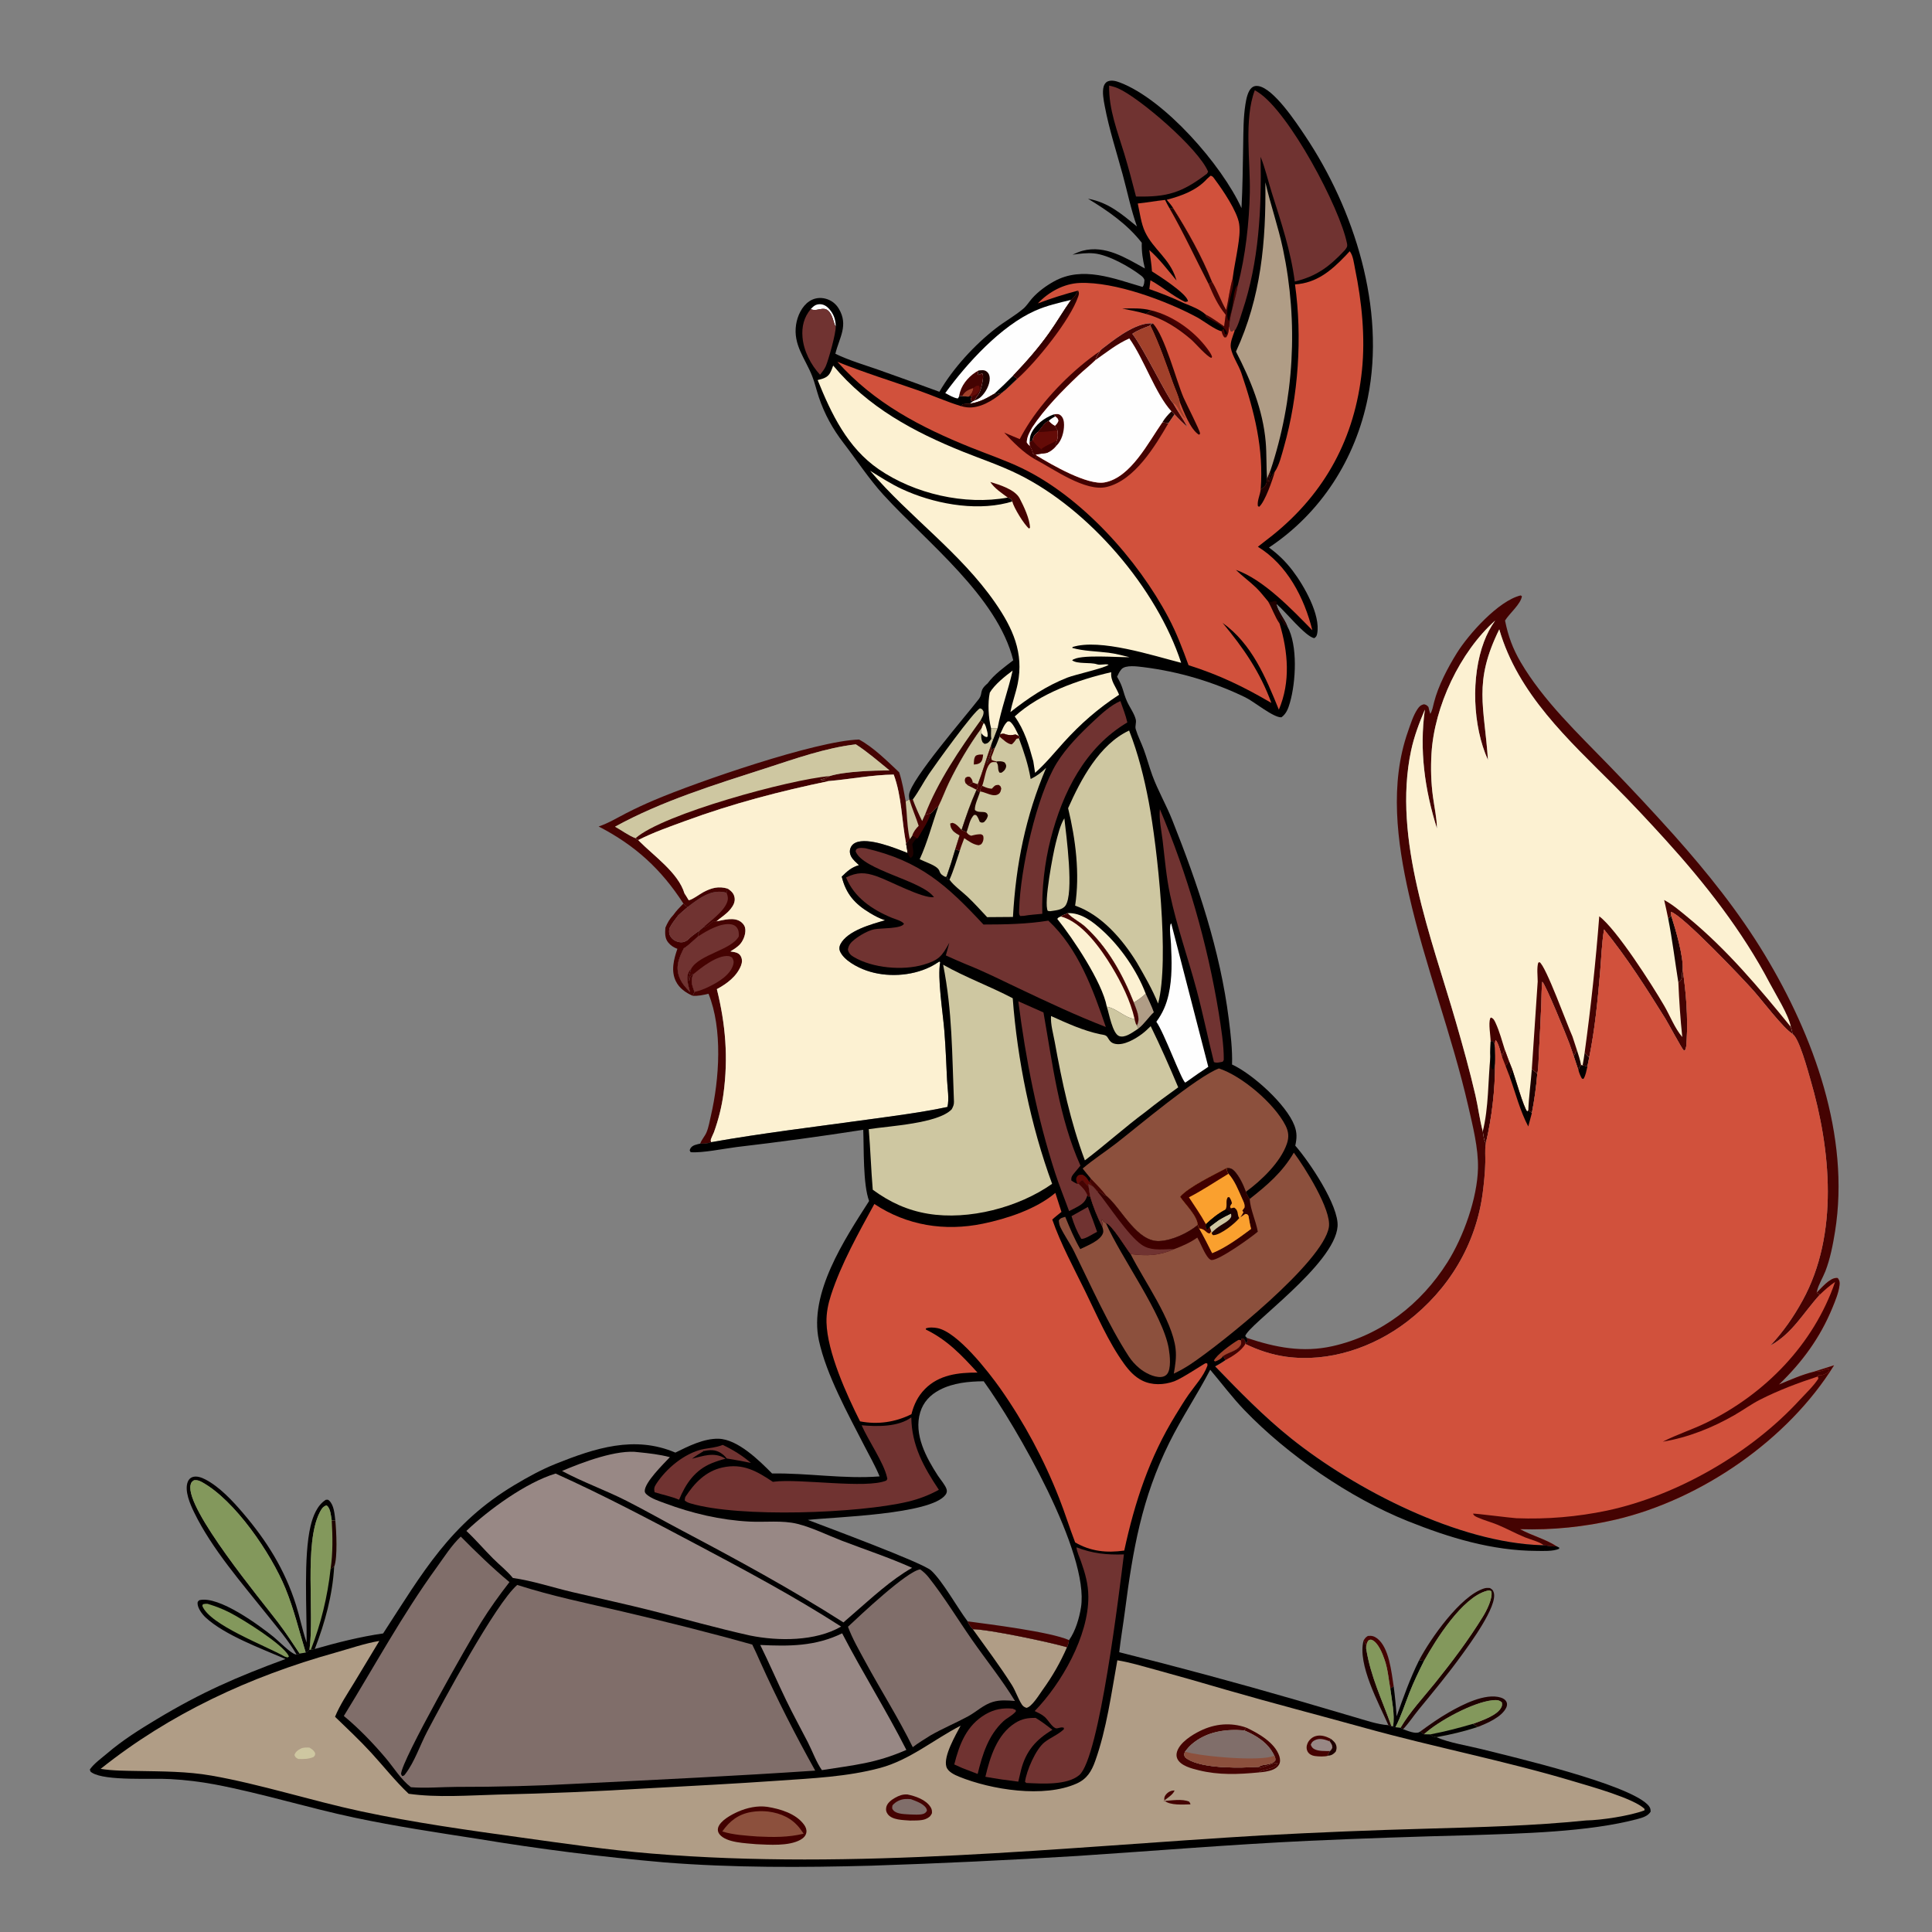 <?xml version="1.0" encoding="UTF-8" standalone="no"?>
<svg
   width="400"
   height="400"
   version="1.1"
   id="svg200"
   sodipodi:docname="fox2.svg"
   inkscape:version="1.3.1 (9b9bdc1480, 2023-11-25, custom)"
   xmlns:inkscape="http://www.inkscape.org/namespaces/inkscape"
   xmlns:sodipodi="http://sodipodi.sourceforge.net/DTD/sodipodi-0.dtd"
   xmlns="http://www.w3.org/2000/svg"
   xmlns:svg="http://www.w3.org/2000/svg">
  <rect width="100%" height="100%" fill="#808080" stroke="none"/>
  <sodipodi:namedview
     id="namedview200"
     pagecolor="#ffffff"
     bordercolor="#999999"
     borderopacity="1"
     inkscape:showpageshadow="2"
     inkscape:pageopacity="0"
     inkscape:pagecheckerboard="0"
     inkscape:deskcolor="#d1d1d1"
     inkscape:zoom="1.0413252"
     inkscape:cx="435.50275"
     inkscape:cy="148.84879"
     inkscape:window-width="1920"
     inkscape:window-height="954"
     inkscape:window-x="0"
     inkscape:window-y="27"
     inkscape:window-maximized="1"
     inkscape:current-layer="svg200" />
  <path
     fill="#450302"
     d="m 288.545,349.123 c -0.467,-2.911 -0.925,-8.046 -3.446,-9.931 -0.598,-0.447 -1.152,-0.576 -1.89,-0.486 -0.465,0.274 -0.627,0.493 -0.898,0.957 0.365,0.574 0.452,1.005 0.542,1.674 0.061,-0.665 0.051,-1.196 0.507,-1.729 0.267,-0.095 0.369,-0.201 0.654,-0.087 1.334,0.534 2.218,2.862 2.667,4.162 0.65,1.879 0.815,3.987 1.165,5.943 z"
     id="path3"
     style="stroke-width:0.391" />
  <path
     fill="#1f0100"
     d="m 282.311,339.664 c -1.315,4.905 3.177,13.02 5.137,17.519 0.225,0.101 0.386,0.177 0.633,0.21 -1.945,-5.522 -4.286,-10.177 -5.228,-16.055 -0.089,-0.67 -0.177,-1.1 -0.542,-1.674 z"
     id="path4"
     style="stroke-width:0.391" />
  <path
     fill="#030000"
     d="m 293.815,343.727 c -1.9,3.816 -3.239,7.627 -4.663,11.625 -0.135,-2.092 -0.33,-4.152 -0.607,-6.229 l -0.698,0.504 c 0.306,2.42 0.969,5.361 0.577,7.77 l 0.044,0.231 0.44,-0.021 c 1.179,-2.252 1.956,-4.75 2.89,-7.114 0.893,-2.261 1.943,-4.44 3.029,-6.613 z"
     id="path8"
     style="stroke-width:0.391" />
  <path
     fill="#1f0100"
     d="m 305.898,357.566 c 1.93,-0.75 5.05,-2.053 5.966,-4.048 0.156,-0.339 0.217,-0.766 0.057,-1.111 -0.238,-0.512 -0.678,-0.777 -1.198,-0.941 -3.214,-1.01 -8.011,1.498 -10.715,3.044 -2.082,1.19 -4.027,2.563 -5.957,3.98 0.234,0.182 0.505,0.452 0.768,0.578 2.941,-2.723 10.173,-6.645 14.189,-7.043 0.782,-0.078 1.318,-0.093 1.929,0.427 0.058,0.326 0.086,0.556 -0.038,0.879 -0.696,1.808 -4.298,2.962 -5.961,3.578 0.355,0.213 0.645,0.386 0.961,0.656 z"
     id="path11"
     style="stroke-width:0.391" />
  <path
     fill="#420000"
     d="m 142.393,187.788 c -0.417,-0.197 -0.614,-0.355 -0.904,-0.713 -0.708,0.748 -1.474,1.477 -2.055,2.33 -0.771,0.796 -1.251,1.653 -1.675,2.671 -0.075,1.096 -0.138,2.184 0.607,3.08 0.526,0.633 1.118,1 1.882,1.289 -0.741,2.127 -1.376,4.558 -0.321,6.703 0.723,1.471 2.014,2.349 3.463,3.016 l 0.4,-0.795 c -0.021,-0.052 -0.043,-0.104 -0.062,-0.156 -0.468,-1.276 -0.784,-2.245 -0.175,-3.518 l -0.244,0.038 c -0.39,0.358 -0.443,0.666 -0.553,1.16 -0.015,0.064 -0.027,0.127 -0.041,0.191 l -0.13,-0.105 0.186,0.083 -0.201,-0.22 c 0.063,-0.764 0.311,-1.504 0.517,-2.241 -0.132,0.123 -0.201,0.178 -0.314,0.339 -0.928,1.329 -0.257,3.017 0.081,4.451 -0.943,-0.975 -1.796,-1.931 -2.259,-3.239 -0.755,-2.135 0.032,-3.914 0.979,-5.806 1.029,-0.63 2.057,-1.72 3.005,-2.495 l -0.102,-0.301 c 0.137,-0.304 0.264,-0.608 0.385,-0.918 -0.852,0.626 -1.782,1.22 -2.494,2.005 -0.458,0.26 -0.806,0.473 -1.355,0.456 -0.73,-0.023 -1.495,-0.346 -1.968,-0.904 -0.536,-0.631 -0.563,-1.164 -0.469,-1.956 0.497,-0.986 1.172,-1.832 1.834,-2.711 0.638,-0.608 1.307,-1.171 1.981,-1.736 z"
     id="path13"
     style="stroke-width:0.391" />
  <path
     fill="#83985c"
     d="m 287.846,349.627 c -0.35,-1.955 -0.514,-4.064 -1.165,-5.943 -0.45,-1.299 -1.333,-3.628 -2.667,-4.162 -0.285,-0.114 -0.387,-0.008 -0.654,0.087 -0.457,0.532 -0.446,1.063 -0.507,1.729 0.941,5.878 3.282,10.532 5.228,16.055 l 0.342,0.004 c 0.392,-2.409 -0.27,-5.349 -0.577,-7.77 z"
     id="path16"
     style="stroke-width:0.391" />
  <path
     fill="#1f0100"
     d="m 290.505,358.012 c 1.195,-1.277 2.142,-2.747 3.25,-4.096 3.014,-3.672 6.013,-7.289 8.802,-11.143 1.705,-2.355 7.564,-10.248 6.71,-13.059 -0.171,-0.561 -0.323,-0.628 -0.791,-0.925 -0.452,-0.045 -0.8,-0.05 -1.238,0.088 -4.905,1.55 -11.118,10.464 -13.423,14.85 l 1.011,0.152 c 2.436,-4.38 7.921,-13.169 13.023,-14.518 0.445,-0.118 0.527,-0.112 0.916,0.088 0.349,1.429 -0.996,4.039 -1.736,5.241 -2.954,4.793 -6.375,9.35 -9.902,13.732 -2.45,3.044 -5.172,5.926 -7.17,9.3 z"
     id="path17"
     style="stroke-width:0.391" />
  <path
     fill="#83985c"
     d="m 304.938,356.91 c 1.662,-0.616 5.265,-1.77 5.961,-3.578 0.124,-0.322 0.096,-0.552 0.038,-0.879 -0.611,-0.52 -1.148,-0.504 -1.929,-0.427 -4.016,0.398 -11.249,4.319 -14.189,7.043 l 1.29,0.021 c 0.462,0.475 0.641,0.447 1.274,0.573 2.911,-0.518 5.705,-1.18 8.516,-2.098 -0.316,-0.27 -0.605,-0.443 -0.961,-0.656 z"
     id="path18"
     style="stroke-width:0.391" />
  <path
     fill="#030000"
     d="m 305.898,357.566 c -0.316,-0.27 -0.605,-0.443 -0.961,-0.656 -2.931,0.859 -5.826,1.611 -8.83,2.181 0.462,0.475 0.641,0.447 1.274,0.573 2.911,-0.518 5.705,-1.18 8.516,-2.098 z"
     id="path19"
     style="stroke-width:0.391" />
  <path
     fill="#703331"
     d="m 148.324,190.752 c 0.974,-0.855 2.04,-1.454 2.88,-2.487 0.564,-0.695 1.034,-1.487 0.881,-2.416 -0.149,-0.905 -0.695,-1.373 -1.415,-1.868 l -0.241,0.849 c -1.905,-0.504 -3.479,-0.055 -5.163,0.931 -1.018,0.596 -1.951,1.295 -2.873,2.027 -0.675,0.565 -1.343,1.129 -1.981,1.736 -0.662,0.878 -1.337,1.725 -1.834,2.711 -0.095,0.791 -0.067,1.325 0.469,1.956 0.473,0.557 1.238,0.88 1.968,0.904 0.549,0.017 0.897,-0.196 1.355,-0.456 0.712,-0.786 1.642,-1.379 2.494,-2.005 l 0.839,-0.698 c 0.775,-0.045 1.394,-0.792 2.004,-1.28 0.235,0.119 0.126,0.095 0.41,0.099 0.07,0.001 0.139,-0.001 0.209,-0.002 z"
     id="path22"
     style="stroke-width:0.391" />
  <path
     fill="#420000"
     d="m 148.324,190.752 c 0.974,-0.855 2.04,-1.454 2.88,-2.487 0.564,-0.695 1.034,-1.487 0.881,-2.416 -0.149,-0.905 -0.695,-1.373 -1.415,-1.868 l -0.241,0.849 c 0.302,0.774 0.387,1.327 0.054,2.115 -0.79,1.872 -3.258,3.632 -4.782,4.99 0.775,-0.045 1.394,-0.792 2.004,-1.28 0.235,0.119 0.126,0.095 0.41,0.099 0.07,0.001 0.139,-0.001 0.209,-0.002 z"
     id="path23"
     style="stroke-width:0.391" />
  <defs
     id="defs27">
    <linearGradient
       id="gradient_0"
       gradientUnits="userSpaceOnUse"
       x1="654.997"
       y1="314.309"
       x2="648.03"
       y2="314.182"
       gradientTransform="matrix(-0.391,0,0,0.391,400,0)">
      <stop
         offset="0"
         stop-color="#C58F82"
         id="stop26" />
      <stop
         offset="1"
         stop-color="#CCA287"
         id="stop27" />
    </linearGradient>
  </defs>
  <path
     fill="#030000"
     d="m 63.479,340.071 -0.08,-0.237 c -0.818,-2.475 -1.324,-5.045 -2.11,-7.53 -2.326,-7.356 -6.077,-13.33 -11.073,-19.159 -2.114,-2.466 -4.789,-5.336 -7.711,-6.851 -0.764,-0.396 -1.791,-0.777 -2.654,-0.484 -0.47,0.16 -0.792,0.527 -0.971,0.977 -0.737,1.848 0.493,4.648 1.314,6.336 3.702,7.614 9.917,14.672 15.168,21.273 2.055,2.583 4.407,5.303 6.042,8.169 l 0.634,-0.208 c -1.441,-2.187 -2.888,-4.372 -4.47,-6.461 C 54.185,331.433 38.334,312.4 39.454,307.444 c 0.13,-0.577 0.26,-0.65 0.711,-0.974 0.639,-0.074 1.056,0.065 1.61,0.367 6.86,3.745 14.33,14.759 17.297,21.969 1.773,4.309 2.86,8.894 4.225,13.343 0.316,-0.163 0.513,-0.341 0.776,-0.576 1.055,-7.611 -1.155,-21.971 2.11,-28.419 0.347,-0.686 0.643,-1.222 1.387,-1.478 0.053,0.032 0.113,0.057 0.161,0.097 0.705,0.58 0.805,2.164 0.952,3.021 l 0.745,0.04 c -0.157,-1.322 -0.259,-3.229 -1.301,-4.172 -0.258,-0.234 -0.341,-0.158 -0.661,-0.15 -1.813,1.121 -2.693,3.454 -3.165,5.438 -1.5,6.307 -0.756,17.336 -0.82,24.121 z"
     id="path28"
     style="stroke-width:0.391" />
  <path
     fill="#83985c"
     d="m 68.682,314.795 c -0.147,-0.857 -0.247,-2.441 -0.952,-3.021 -0.048,-0.04 -0.107,-0.065 -0.161,-0.097 -0.744,0.255 -1.04,0.792 -1.387,1.478 -3.265,6.448 -1.055,20.808 -2.11,28.419 l 0.276,0.009 0.832,-0.18 c 2.118,-5.474 3.675,-11.172 4.01,-17.059 0.735,-1.754 0.445,-7.479 0.236,-9.507 z"
     id="path29"
     style="stroke-width:0.391" />
  <path
     fill="#1f0100"
     d="m 69.427,314.835 -0.745,-0.04 c 0.194,3.252 0.252,6.822 -0.241,10.059 l 0.75,-0.511 c 0.735,-1.754 0.445,-7.479 0.236,-9.507 z"
     id="path30"
     style="stroke-width:0.391" />
  <path
     fill="#030000"
     d="m 69.19,324.342 -0.75,0.511 q -0.234,2.147 -0.609,4.274 -0.375,2.127 -0.888,4.225 -0.513,2.098 -1.163,4.158 -0.65,2.06 -1.433,4.072 l 0.832,-0.18 c 2.118,-5.474 3.675,-11.172 4.01,-17.059 z"
     id="path31"
     style="stroke-width:0.391" />
  <path
     fill="#83985c"
     d="m 289.956,357.723 c 1.998,-3.374 4.72,-6.256 7.17,-9.3 3.527,-4.382 6.949,-8.939 9.902,-13.732 0.741,-1.202 2.086,-3.811 1.736,-5.241 -0.388,-0.2 -0.471,-0.206 -0.916,-0.088 -5.102,1.348 -10.586,10.138 -13.023,14.518 -1.086,2.173 -2.136,4.352 -3.029,6.613 -0.934,2.364 -1.712,4.862 -2.89,7.114 z"
     id="path32"
     style="stroke-width:0.391" />
  <path
     fill="#450302"
     d="m 177.859,153.112 c -8.962,0.266 -33.413,8.725 -42.405,12.542 q -2.967,1.257 -5.836,2.724 c -1.854,0.956 -3.693,2.078 -5.677,2.739 7.492,3.843 12.997,8.862 17.548,15.958 0.289,0.359 0.487,0.516 0.904,0.713 0.923,-0.732 1.855,-1.432 2.873,-2.027 1.685,-0.986 3.258,-1.435 5.163,-0.931 l 0.241,-0.849 c -1.9,-0.566 -3.371,-0.164 -5.098,0.758 -0.593,0.316 -2.493,1.7 -2.996,1.623 -0.279,-0.474 -0.559,-0.942 -0.866,-1.398 -1.278,-4.255 -6.308,-7.731 -9.298,-10.755 l -0.274,-0.28 -0.537,-0.391 c -1.387,-0.486 -2.929,-1.662 -4.264,-2.379 9.611,-5.297 20.702,-8.716 31.131,-12.077 6.095,-1.964 12.343,-4.229 18.726,-4.973 2.439,1.573 4.711,3.562 6.965,5.386 -3.344,0.029 -9.34,0.205 -12.421,1.192 -0.1,0.055 -0.198,0.111 -0.298,0.164 -0.509,0.271 -1.065,0.416 -1.615,0.577 0.527,0.128 0.94,0.137 1.462,0.193 0.127,0.014 0.251,0.053 0.376,0.079 4.458,-0.387 8.88,-1.27 13.37,-1.339 1.698,4.575 1.639,9.587 2.571,14.338 0.321,-0.3 0.531,-0.582 0.763,-0.955 -0.573,-2.473 -0.572,-5.298 -0.861,-7.842 -0.361,-2.018 -0.699,-4.056 -1.344,-6.007 -2.459,-2.308 -5.335,-5.191 -8.304,-6.784 z"
     id="path34"
     style="stroke-width:0.391" />
  <path
     fill="#450302"
     d="m 151.225,196.985 c 0.623,-0.38 1.268,-0.788 1.799,-1.291 0.795,-0.754 1.353,-2.113 1.294,-3.209 -0.034,-0.633 -0.304,-1.11 -0.782,-1.515 -1.428,-1.207 -3.6,-0.498 -5.211,-0.217 -0.07,7.8e-4 -0.139,0.003 -0.209,0.002 -0.284,-0.005 -0.175,0.019 -0.41,-0.099 -0.611,0.488 -1.229,1.235 -2.004,1.28 l -0.839,0.698 c -0.121,0.31 -0.248,0.614 -0.385,0.918 l 0.102,0.301 c -0.948,0.775 -1.977,1.865 -3.005,2.495 -0.947,1.891 -1.734,3.671 -0.979,5.806 0.462,1.308 1.315,2.264 2.259,3.239 -0.338,-1.434 -1.009,-3.122 -0.081,-4.451 0.113,-0.161 0.182,-0.216 0.314,-0.339 -0.206,0.736 -0.454,1.476 -0.517,2.241 l 0.201,0.22 -0.186,-0.083 0.13,0.105 c 0.014,-0.064 0.027,-0.127 0.041,-0.191 0.111,-0.494 0.163,-0.802 0.553,-1.16 l 0.244,-0.038 c -0.609,1.274 -0.293,2.242 0.175,3.518 0.019,0.052 0.041,0.104 0.062,0.156 l -0.4,0.795 c 1.148,0.082 2.186,-0.164 3.296,-0.418 2.957,7.244 2.242,17.715 0.511,25.185 -0.262,1.129 -0.475,2.457 -0.925,3.518 -0.346,0.816 -1.015,1.491 -1.302,2.323 0.807,0.037 1.505,-0.011 2.264,-0.295 -0.029,-0.124 -0.091,-0.245 -0.088,-0.373 0.008,-0.339 0.531,-1.304 0.67,-1.689 0.916,-2.542 1.602,-5.243 1.966,-7.924 1.014,-7.478 0.446,-14.412 -1.365,-21.703 2.057,-1.101 4.101,-2.614 4.995,-4.858 0.257,-0.645 0.302,-1.348 -0.051,-1.974 -0.454,-0.806 -1.315,-0.823 -2.137,-0.971 z"
     id="path37"
     style="stroke-width:0.391" />
  <path
     fill="#703331"
     d="m 143.79,205.369 c 1.096,-0.245 2.054,-0.62 3.057,-1.116 1.891,-0.934 4.349,-2.379 4.963,-4.53 0.173,-0.609 0.066,-0.965 -0.249,-1.492 -0.248,-0.145 -0.472,-0.266 -0.765,-0.292 -2.308,-0.201 -5.576,2.355 -7.242,3.756 -0.609,1.274 -0.293,2.242 0.175,3.518 0.019,0.052 0.041,0.104 0.062,0.156 z"
     id="path38"
     style="stroke-width:0.391" />
  <path
     fill="#703331"
     d="m 143.087,200.602 c 1.63,-2.996 8.355,-3.905 9.873,-6.725 0.053,-0.655 -0.015,-1.361 -0.449,-1.892 -0.288,-0.352 -0.697,-0.54 -1.138,-0.611 -2.163,-0.349 -5.05,1.325 -6.793,2.479 -0.948,0.775 -1.977,1.865 -3.005,2.495 -0.947,1.891 -1.734,3.671 -0.979,5.806 0.462,1.308 1.315,2.264 2.259,3.239 -0.338,-1.434 -1.009,-3.122 -0.081,-4.451 0.113,-0.161 0.182,-0.216 0.314,-0.339 z"
     id="path39"
     style="stroke-width:0.391" />
  <path
     fill="#83985c"
     d="m 63.296,342.149 c -1.364,-4.449 -2.452,-9.034 -4.225,-13.343 -2.966,-7.21 -10.437,-18.224 -17.297,-21.969 -0.554,-0.302 -0.971,-0.441 -1.61,-0.367 -0.451,0.324 -0.58,0.398 -0.711,0.974 -1.12,4.956 14.731,23.989 18.113,28.453 1.582,2.089 3.029,4.274 4.47,6.461 z"
     id="path40"
     style="stroke-width:0.391" />
  <path
     fill="#cec7a1"
     d="m 177.195,154.109 c -6.383,0.744 -12.631,3.009 -18.726,4.973 -10.429,3.361 -21.52,6.78 -31.131,12.077 1.336,0.716 2.877,1.893 4.264,2.379 l 0.537,0.391 c 3.088,-1.577 6.468,-2.752 9.718,-3.947 9.83,-3.614 19.565,-6.154 29.806,-8.28 -0.125,-0.027 -0.249,-0.066 -0.376,-0.079 -0.521,-0.057 -0.934,-0.065 -1.462,-0.193 0.55,-0.161 1.106,-0.307 1.615,-0.577 0.1,-0.053 0.199,-0.109 0.298,-0.164 3.081,-0.987 9.077,-1.163 12.421,-1.192 -2.254,-1.825 -4.526,-3.813 -6.965,-5.386 z"
     id="path45"
     style="stroke-width:0.391" />
  <path
     fill="#420000"
     d="m 171.738,160.687 c -8.13,0.684 -34.506,7.829 -40.137,12.85 l 0.537,0.391 c 3.088,-1.577 6.468,-2.752 9.718,-3.947 9.83,-3.614 19.565,-6.154 29.806,-8.28 -0.125,-0.027 -0.249,-0.066 -0.376,-0.079 -0.521,-0.057 -0.934,-0.065 -1.462,-0.193 0.55,-0.161 1.106,-0.307 1.615,-0.577 0.1,-0.053 0.199,-0.109 0.298,-0.164 z"
     id="path46"
     style="stroke-width:0.391" />
  <path
     fill="#450302"
     d="m 311.602,128.478 c 0.916,-1.49 3.25,-3.387 3.496,-5.032 l -0.251,-0.172 c -4.6,1.075 -10.825,8.073 -13.24,11.965 -1.855,2.991 -3.841,6.752 -4.709,10.185 -0.192,0.759 -0.35,1.717 -0.775,2.376 -0.166,-0.477 -0.277,-0.923 -0.374,-1.416 -0.35,-0.395 -0.403,-0.428 -0.911,-0.574 -0.687,0.146 -0.992,0.448 -1.367,1.011 -0.905,1.357 -1.421,3.085 -1.962,4.616 -3.822,10.816 -2.282,22.827 0.205,33.789 3.364,14.825 8.891,29.018 12.282,43.839 0.917,4.008 2.095,8.657 2.006,12.78 -0.135,6.245 -3.012,14.251 -6.339,19.515 -5.464,8.646 -13.7,15.084 -23.77,17.346 -6.168,1.386 -11.817,0.279 -17.723,-1.703 l 0.108,0.728 c -0.143,0.132 -0.257,0.248 -0.43,0.338 l -0.02,0.184 c 2.668,1.29 5.474,2.23 8.416,2.638 8.874,1.231 18.08,-1.879 25.095,-7.272 8.624,-6.63 14.296,-16.004 15.667,-26.845 0.256,-2.025 0.458,-4.096 0.509,-6.137 0.031,-1.253 -0.097,-2.457 0.076,-3.707 0.01,-0.075 0.022,-0.149 0.034,-0.224 -0.418,-0.626 -0.49,-1.724 -0.633,-2.476 -0.65,-2.435 -0.954,-5.002 -1.525,-7.471 -1.179,-5.095 -2.598,-10.175 -4.048,-15.198 -5.022,-17.385 -13.146,-37.884 -9.271,-56.144 0.627,-2.955 1.679,-5.731 2.856,-8.502 -1.168,8.371 -0.025,16.612 2.502,24.606 -0.029,-2.179 -0.531,-4.363 -0.822,-6.521 -0.405,-2.997 -0.489,-5.965 -0.31,-8.984 0.581,-9.762 5.893,-21.032 13.189,-27.544 -0.971,1.379 -1.722,2.803 -2.318,4.382 -2.725,7.233 -2.368,17.449 0.82,24.486 -0.741,-11.142 -3.078,-16.024 2.341,-27.036 3.858,13.358 14.28,22.832 23.812,32.366 3.613,3.614 7.121,7.377 10.557,11.16 8.164,8.989 15.975,18.94 21.626,29.733 1.219,2.329 3.925,6.582 4.361,9.033 0.154,0.5 0.305,0.929 0.331,1.456 1.383,0.756 3.215,7.668 3.739,9.459 4.229,14.455 5.901,32.021 -1.611,45.711 -1.906,3.474 -3.987,6.452 -6.682,9.359 4.617,-2.555 6.812,-6.804 10.266,-10.569 l -0.682,-0.397 c 0.02,-0.094 0.038,-0.188 0.059,-0.281 0.309,-1.375 1.231,-2.821 1.748,-4.155 0.993,-2.567 1.565,-5.509 1.999,-8.221 3.162,-19.781 -4.456,-40.557 -14.554,-57.282 -5.378,-8.907 -11.905,-17.05 -18.817,-24.802 q -6.584,-7.341 -13.451,-14.417 c -6.384,-6.59 -13.59,-13.394 -18.259,-21.351 -1.648,-2.808 -2.612,-5.444 -3.246,-8.63 z"
     id="path51"
     style="stroke-width:0.391" />
  <path
     fill="#fcf1d2"
     d="m 185.033,160.363 c -4.491,0.069 -8.912,0.952 -13.37,1.339 -10.241,2.126 -19.976,4.666 -29.806,8.28 -3.25,1.195 -6.63,2.37 -9.718,3.947 l 0.274,0.28 c 2.989,3.024 8.02,6.5 9.298,10.755 0.307,0.457 0.587,0.924 0.866,1.398 0.502,0.078 2.402,-1.306 2.996,-1.623 1.727,-0.921 3.198,-1.323 5.098,-0.758 0.72,0.495 1.266,0.963 1.415,1.868 0.153,0.929 -0.317,1.721 -0.881,2.416 -0.84,1.034 -1.906,1.632 -2.88,2.487 1.612,-0.281 3.783,-0.991 5.211,0.217 0.479,0.405 0.749,0.882 0.782,1.515 0.059,1.096 -0.499,2.456 -1.294,3.209 -0.531,0.504 -1.176,0.912 -1.799,1.291 0.822,0.148 1.683,0.164 2.137,0.971 0.352,0.627 0.308,1.329 0.051,1.974 -0.895,2.243 -2.938,3.757 -4.995,4.858 1.811,7.291 2.38,14.225 1.365,21.703 -0.364,2.68 -1.05,5.382 -1.966,7.924 -0.139,0.386 -0.662,1.35 -0.67,1.689 -0.003,0.128 0.059,0.249 0.088,0.373 10.663,-1.887 21.522,-3.175 32.25,-4.661 5.583,-0.773 11.151,-1.459 16.667,-2.632 0.404,-1.637 0.007,-3.854 -0.073,-5.548 -0.164,-3.429 -0.295,-6.841 -0.568,-10.264 -0.293,-3.672 -1.477,-10.995 -0.851,-14.183 l -0.195,-0.105 c -0.629,0.419 -1.26,0.806 -1.94,1.137 -3.904,1.898 -9.028,2.161 -13.118,0.727 -1.886,-0.661 -4.72,-2.124 -5.512,-4.034 -0.194,-0.467 -0.122,-0.97 0.103,-1.411 1.446,-2.832 6.459,-4.155 9.243,-4.968 -1.093,-0.362 -2.144,-0.912 -3.129,-1.506 -3.124,-1.884 -4.967,-3.934 -5.842,-7.534 1.128,-1.099 2.004,-1.928 3.566,-2.374 -0.561,-0.531 -1.227,-1.091 -1.605,-1.771 -0.298,-0.539 -0.371,-1.156 -0.159,-1.743 0.193,-0.533 0.547,-0.9 1.056,-1.133 2.585,-1.186 8.232,1.12 10.787,2.139 -0.064,-0.636 -0.206,-1.282 -0.312,-1.912 -0.932,-4.75 -0.874,-9.763 -2.571,-14.338 z"
     id="path52"
     style="stroke-width:0.391" />
  <path
     fill="#fcf1d2"
     d="m 309.564,128.472 c -7.297,6.512 -12.609,17.782 -13.189,27.544 -0.18,3.019 -0.095,5.987 0.31,8.984 0.291,2.159 0.793,4.342 0.822,6.521 -2.527,-7.994 -3.67,-16.235 -2.502,-24.606 -1.177,2.77 -2.229,5.547 -2.856,8.502 -3.874,18.26 4.249,38.759 9.271,56.144 1.451,5.022 2.87,10.103 4.048,15.198 0.571,2.469 0.875,5.036 1.525,7.471 0.143,0.752 0.215,1.85 0.633,2.476 q 0.473,-2.029 0.831,-4.08 0.357,-2.052 0.597,-4.121 0.24,-2.069 0.362,-4.148 0.122,-2.079 0.125,-4.162 c 0.046,-1.093 0.009,-2.184 -0.018,-3.277 0.011,-0.508 -0.044,-1.095 0.113,-1.577 0.579,0.438 1.089,2.712 1.355,3.507 0.114,-0.609 0.245,-0.943 0.575,-1.467 l 0.854,2.322 0.673,1.689 c 0.522,1.457 2.37,7.983 3.104,8.734 l 0.225,-0.247 0.733,0.564 q 0.777,-3.979 1.114,-8.02 c 0.291,-1.311 0.254,-2.885 0.339,-4.236 q 0.285,-5.214 0.508,-10.432 c 0.067,-1.493 0.02,-3.02 0.195,-4.503 0.665,0.518 5.037,11.209 5.634,12.868 l 0.886,2.549 0.973,2.936 c 0.125,-0.459 0.249,-0.73 0.539,-1.108 l 0.236,0.106 0.082,-0.035 c 0.325,0.073 0.677,0.124 0.991,0.232 l 0.375,-1.859 c 1.183,-5.784 1.757,-11.771 2.26,-17.651 0.252,-2.947 0.336,-5.938 0.815,-8.858 4.689,5.741 8.767,12.167 12.685,18.455 0.47,0.754 3.49,6.343 3.767,6.53 0.077,0.052 0.175,0.059 0.263,0.089 0.384,-0.579 0.339,-1.486 0.395,-2.166 0.265,-4.668 -0.095,-9.863 -0.827,-14.482 0.197,-2.843 -1.454,-8.392 -2.359,-11.23 l -0.088,-0.842 c 2.292,0.561 15.005,13.919 17.274,16.517 1.905,2.181 5.853,7.404 7.884,8.752 -0.026,-0.527 -0.178,-0.957 -0.331,-1.456 -0.436,-2.452 -3.141,-6.704 -4.361,-9.033 -5.651,-10.793 -13.461,-20.744 -21.626,-29.733 -3.436,-3.783 -6.943,-7.546 -10.557,-11.16 -9.532,-9.534 -19.954,-19.009 -23.812,-32.366 -5.42,11.012 -3.083,15.895 -2.341,27.036 -3.188,-7.037 -3.545,-17.253 -0.82,-24.486 0.595,-1.58 1.346,-3.004 2.318,-4.382 z"
     id="path60"
     style="stroke-width:0.391" />
  <path
     fill="#1f0100"
     d="m 328.086,217.923 c -0.136,0.879 -0.241,1.775 -0.425,2.645 0.325,0.073 0.677,0.124 0.991,0.232 l 0.375,-1.859 z"
     id="path61"
     style="stroke-width:0.391" />
  <path
     fill="#1f0100"
     d="m 326.478,217.398 -0.648,1.27 0.973,2.936 c 0.125,-0.459 0.249,-0.73 0.539,-1.108 -0.187,-1.06 -0.537,-2.076 -0.864,-3.099 z"
     id="path62"
     style="stroke-width:0.391" />
  <path
     fill="#1f0100"
     d="m 317.152,221.289 c -0.207,2.857 -0.624,5.731 -0.731,8.589 l 0.733,0.564 q 0.777,-3.979 1.114,-8.02 l -0.109,-0.262 c -0.282,-0.204 -0.528,-0.4 -0.779,-0.643 -0.077,-0.075 -0.153,-0.152 -0.229,-0.228 z"
     id="path63"
     style="stroke-width:0.391" />
  <path
     fill="#420000"
     d="m 311.566,217.379 c -0.581,-1.821 -1.09,-3.767 -1.883,-5.505 -0.238,-0.521 -0.427,-1 -0.985,-1.203 l -0.166,0.152 c -0.398,1.191 0.077,3.484 0.089,4.814 l 0.404,-0.096 c 0.379,0.403 0.38,0.844 0.498,1.374 0.011,-0.508 -0.044,-1.095 0.113,-1.577 0.579,0.438 1.089,2.712 1.355,3.507 0.114,-0.609 0.245,-0.943 0.575,-1.467 z"
     id="path64"
     style="stroke-width:0.391" />
  <defs
     id="defs65">
    <linearGradient
       id="gradient_1"
       gradientUnits="userSpaceOnUse"
       x1="131.856"
       y1="503.905"
       x2="138.666"
       y2="503.615"
       gradientTransform="matrix(-0.391,0,0,0.391,400,0)">
      <stop
         offset="0"
         stop-color="#320000"
         id="stop64" />
      <stop
         offset="1"
         stop-color="#080100"
         id="stop65" />
    </linearGradient>
  </defs>
  <path
     fill="url(#gradient_1)"
     d="m 346.024,189.627 -0.643,0.555 c 0.876,4.421 1.39,8.805 2.105,13.241 1.005,-0.698 0.633,-1.325 0.86,-2.398 l 0.037,-0.169 c 0.197,-2.843 -1.454,-8.392 -2.359,-11.23 z"
     id="path65"
     style="fill:url(#gradient_1);stroke-width:0.391" />
  <defs
     id="defs67">
    <linearGradient
       id="gradient_2"
       gradientUnits="userSpaceOnUse"
       x1="231.009"
       y1="585.955"
       x2="238.944"
       y2="583.399"
       gradientTransform="matrix(-0.391,0,0,0.391,400,0)">
      <stop
         offset="0"
         stop-color="#400000"
         id="stop66" />
      <stop
         offset="1"
         stop-color="#240301"
         id="stop67" />
    </linearGradient>
  </defs>
  <path
     fill="url(#gradient_2)"
     d="m 309.522,216.916 c -0.118,-0.53 -0.12,-0.971 -0.498,-1.374 l -0.404,0.096 c -0.021,1.02 -0.105,2.091 -0.05,3.106 -0.495,5.037 -0.343,10.561 -1.577,15.486 0.143,0.752 0.215,1.85 0.633,2.476 q 0.473,-2.029 0.831,-4.08 0.357,-2.052 0.597,-4.121 0.24,-2.069 0.362,-4.148 0.122,-2.079 0.125,-4.162 c 0.046,-1.093 0.009,-2.184 -0.018,-3.277 z"
     id="path67"
     style="fill:url(#gradient_2);stroke-width:0.391" />
  <path
     fill="#030000"
     d="m 309.522,216.916 c -0.118,-0.53 -0.12,-0.971 -0.498,-1.374 l -0.404,0.096 c -0.021,1.02 -0.105,2.091 -0.05,3.106 0.046,0.784 -0.086,1.975 0.348,2.639 l 0.267,0.019 c 0.155,-0.4 0.259,-0.791 0.356,-1.209 0.046,-1.093 0.009,-2.184 -0.018,-3.277 z"
     id="path68"
     style="stroke-width:0.391" />
  <path
     fill="#450302"
     d="m 370.763,212.597 c -6.564,-8.065 -13.216,-16.01 -21.288,-22.649 -1.541,-1.267 -3.166,-2.673 -4.928,-3.612 0.306,1.275 0.562,2.563 0.834,3.846 l 0.643,-0.555 -0.088,-0.842 c 2.292,0.561 15.005,13.919 17.274,16.517 1.905,2.181 5.853,7.404 7.884,8.752 -0.026,-0.527 -0.178,-0.957 -0.331,-1.456 z"
     id="path69"
     style="stroke-width:0.391" />
  <path
     fill="#450302"
     d="m 325.57,214.621 c -1.082,-2.377 -5.502,-14.605 -6.823,-15.418 l -0.27,0.112 c -0.327,1.075 -0.116,2.754 -0.114,3.903 l -1.211,18.071 c 0.076,0.076 0.152,0.153 0.229,0.228 0.251,0.243 0.497,0.439 0.779,0.643 l 0.109,0.262 c 0.291,-1.311 0.254,-2.885 0.339,-4.236 q 0.285,-5.214 0.508,-10.432 c 0.067,-1.493 0.02,-3.02 0.195,-4.503 0.665,0.518 5.037,11.209 5.634,12.868 l 0.886,2.549 0.648,-1.27 z"
     id="path70"
     style="stroke-width:0.391" />
  <path
     fill="#450302"
     d="m 348.298,214.708 c -1.552,-1.8 -2.53,-4.398 -3.732,-6.463 -2.517,-4.326 -9.882,-15.861 -13.457,-18.534 q -1.093,14.151 -3.024,28.211 l 0.94,1.018 c 1.183,-5.784 1.757,-11.771 2.26,-17.651 0.252,-2.947 0.336,-5.938 0.815,-8.858 4.689,5.741 8.767,12.167 12.685,18.455 0.47,0.754 3.49,6.343 3.767,6.53 0.077,0.052 0.175,0.059 0.263,0.089 0.384,-0.579 0.339,-1.486 0.395,-2.166 0.265,-4.668 -0.095,-9.863 -0.827,-14.482 l -0.037,0.169 c -0.227,1.073 0.145,1.7 -0.86,2.398 0.162,3.743 0.414,7.559 0.812,11.285 z"
     id="path71"
     style="stroke-width:0.391" />
  <path
     fill="#d1513c"
     d="m 371.094,214.054 c -2.031,-1.348 -5.98,-6.571 -7.884,-8.752 -2.269,-2.598 -14.982,-15.956 -17.274,-16.517 l 0.088,0.842 c 0.905,2.837 2.556,8.386 2.359,11.23 0.732,4.619 1.092,9.814 0.827,14.482 -0.055,0.68 -0.011,1.587 -0.395,2.166 -0.088,-0.029 -0.186,-0.037 -0.263,-0.089 -0.277,-0.186 -3.297,-5.775 -3.767,-6.53 -3.918,-6.287 -7.995,-12.714 -12.685,-18.455 -0.479,2.92 -0.562,5.911 -0.815,8.858 -0.503,5.88 -1.077,11.867 -2.26,17.651 l -0.375,1.859 c -0.314,-0.108 -0.666,-0.159 -0.991,-0.232 l -0.082,0.035 -0.236,-0.106 c -0.29,0.377 -0.414,0.649 -0.539,1.108 l -0.973,-2.936 -0.886,-2.549 c -0.598,-1.659 -4.969,-12.35 -5.634,-12.868 -0.175,1.482 -0.128,3.009 -0.195,4.503 q -0.223,5.217 -0.508,10.432 c -0.085,1.352 -0.048,2.926 -0.339,4.236 q -0.336,4.04 -1.114,8.02 l -0.733,-0.564 -0.225,0.247 c -0.733,-0.751 -2.582,-7.277 -3.104,-8.734 l -0.673,-1.689 -0.854,-2.322 c -0.331,0.524 -0.461,0.858 -0.575,1.467 -0.266,-0.795 -0.776,-3.069 -1.355,-3.507 -0.157,0.482 -0.101,1.07 -0.113,1.577 0.027,1.094 0.064,2.184 0.018,3.277 q -0.003,2.083 -0.125,4.162 -0.122,2.079 -0.362,4.148 -0.24,2.069 -0.597,4.121 -0.357,2.052 -0.83,4.08 c -0.011,0.075 -0.023,0.149 -0.034,0.224 -0.173,1.25 -0.045,2.454 -0.076,3.707 -0.051,2.04 -0.254,4.111 -0.509,6.137 -1.371,10.841 -7.043,20.214 -15.667,26.845 -7.015,5.393 -16.221,8.503 -25.095,7.272 -2.942,-0.408 -5.748,-1.347 -8.416,-2.638 l 0.02,-0.184 -0.045,-0.458 c -0.266,-0.384 -0.243,-0.411 -0.69,-0.523 l -0.178,0.411 c 0.055,0.648 0.12,0.762 -0.297,1.293 -0.772,0.98 -2.403,1.221 -3.397,1.955 0.152,0.298 0.276,0.581 0.489,0.841 -0.697,0.491 -1.398,0.908 -2.152,1.306 5.009,5.181 10.052,10.367 15.689,14.878 13.289,10.636 34.713,21.67 52.009,22.146 0.107,0.003 0.215,-3.9e-4 0.322,-7.8e-4 0.709,0.081 1.975,0.385 2.64,0.199 -2.295,-1.486 -5.118,-2.191 -7.525,-3.514 q 2.5,0.076 4.999,-0.011 2.499,-0.087 4.988,-0.338 2.488,-0.25 4.955,-0.662 2.467,-0.412 4.901,-0.984 c 17.673,-4.155 35.615,-16.512 45.167,-31.939 l -4.227,1.344 c -2.477,0.61 -4.832,1.667 -7.183,2.641 4.811,-4.637 8.511,-9.672 11.062,-15.884 0.602,-1.466 1.29,-3.097 1.483,-4.684 0.075,-0.614 -0.003,-0.987 -0.368,-1.479 -0.083,-0.007 -0.166,-0.021 -0.25,-0.021 -1.46,0.002 -3.119,2.075 -4.117,3.034 l 0.682,0.397 c -3.455,3.766 -5.65,8.014 -10.266,10.569 2.695,-2.907 4.776,-5.885 6.682,-9.359 7.513,-13.691 5.84,-31.256 1.611,-45.711 -0.524,-1.792 -2.356,-8.703 -3.739,-9.459 z"
     id="path72"
     style="stroke-width:0.391" />
  <path
     fill="#1f0100"
     d="m 312.42,219.701 -0.697,1.021 0.844,2.198 0.527,-1.53 z"
     id="path73"
     style="stroke-width:0.391" />
  <path
     fill="#450302"
     d="m 311.566,217.379 c -0.331,0.524 -0.461,0.858 -0.575,1.467 l 0.732,1.876 0.697,-1.021 z"
     id="path74"
     style="stroke-width:0.391" />
  <path
     fill="#030000"
     d="m 327.343,220.497 c -0.29,0.377 -0.414,0.649 -0.539,1.108 0.189,0.624 0.382,1.139 0.714,1.701 l 0.318,0.076 c 0.481,-0.732 0.614,-1.736 0.816,-2.583 -0.314,-0.108 -0.666,-0.159 -0.991,-0.232 l -0.082,0.035 z"
     id="path75"
     style="stroke-width:0.391" />
  <path
     fill="#450302"
     d="m 257.849,278.069 -0.045,-0.458 c -0.266,-0.384 -0.243,-0.411 -0.69,-0.523 l -0.178,0.411 c 0.055,0.648 0.12,0.762 -0.297,1.293 -0.772,0.98 -2.403,1.221 -3.397,1.955 0.152,0.298 0.276,0.581 0.489,0.841 1.384,-0.723 3.341,-1.937 4.098,-3.334 z"
     id="path76"
     style="stroke-width:0.391" />
  <path
     fill="#030000"
     d="m 313.093,221.39 -0.527,1.53 c 1.217,3.402 2.156,7.115 3.846,10.306 l 0.742,-2.785 -0.733,-0.564 -0.225,0.247 c -0.733,-0.751 -2.582,-7.277 -3.104,-8.734 z"
     id="path77"
     style="stroke-width:0.391" />
  <path
     fill="#420000"
     d="m 368.315,286.651 c 4.811,-4.637 8.511,-9.672 11.062,-15.884 0.602,-1.466 1.29,-3.097 1.483,-4.684 0.075,-0.614 -0.003,-0.987 -0.368,-1.479 -0.083,-0.007 -0.166,-0.021 -0.25,-0.021 -1.46,0.002 -3.119,2.075 -4.117,3.034 l 0.682,0.397 c 1.001,-0.956 1.987,-1.827 3.131,-2.608 -4.449,12.928 -14.466,23.188 -26.638,29.142 -2.945,1.441 -6.147,2.448 -9.033,3.939 5.218,-0.861 10.299,-2.895 14.873,-5.531 1.768,-1.018 3.444,-2.244 5.26,-3.169 3.801,-1.935 7.91,-3.485 11.965,-4.8 l 0.099,-0.296 c 0.138,0.02 0.402,0.07 0.546,0.046 0.564,-0.089 1.4,-0.429 1.726,-0.905 l -0.085,-0.341 -0.396,-0.063 c -0.897,0.376 -1.522,0.564 -2.504,0.582 -0.084,0.002 -0.169,7.9e-4 -0.253,7.9e-4 -2.477,0.61 -4.832,1.667 -7.183,2.641 z"
     id="path78"
     style="stroke-width:0.391" />
  <path
     fill="#450302"
     d="m 379.725,282.666 -4.227,1.344 c 0.084,0 0.169,7.8e-4 0.253,-7.9e-4 0.982,-0.018 1.606,-0.205 2.504,-0.582 l 0.396,0.063 0.085,0.341 c -0.326,0.476 -1.162,0.816 -1.726,0.905 -0.145,0.023 -0.408,-0.027 -0.546,-0.046 l -0.099,0.296 0.106,0.441 c -1.035,1.601 -2.592,3.034 -3.886,4.443 -10.057,10.956 -25.306,19.773 -39.843,22.877 q -2.312,0.486 -4.65,0.828 -2.337,0.343 -4.691,0.541 -2.354,0.198 -4.716,0.252 -2.362,0.053 -4.723,-0.038 c -1.031,-0.046 -8.725,-1.033 -8.985,-0.951 0.164,0.466 0.543,0.602 0.978,0.797 1.319,0.594 2.764,0.955 4.106,1.512 1.911,0.793 3.731,1.801 5.647,2.59 1.143,0.47 2.968,0.892 3.892,1.639 0.709,0.081 1.975,0.385 2.64,0.199 -2.295,-1.486 -5.118,-2.191 -7.525,-3.514 q 2.5,0.076 4.999,-0.011 2.499,-0.087 4.988,-0.338 2.488,-0.25 4.955,-0.662 2.467,-0.412 4.901,-0.984 c 17.673,-4.155 35.615,-16.512 45.167,-31.939 z"
     id="path79"
     style="stroke-width:0.391" />
  <path
     id="path80"
     style="stroke-width:0.391"
     d="M 230.639 16.734 C 230.211 16.671 229.778 16.682 229.377 16.842 C 228.928 17.021 228.639 17.447 228.506 17.896 C 228.159 19.068 228.501 20.767 228.725 21.959 C 229.619 26.721 231.159 31.44 232.432 36.115 C 233.398 39.661 234.167 43.443 235.395 46.895 C 232.19 44.277 229.486 41.909 225.264 41.145 C 229.399 43.666 233.374 46.398 236.391 50.258 C 236.338 52.097 236.599 53.806 237.037 55.588 C 233.092 53.405 228.844 50.675 224.145 51.914 C 223.428 52.103 222.729 52.434 222.051 52.729 C 223.539 52.53 225.022 52.315 226.525 52.465 C 229.518 52.763 233.864 55.233 236.211 57.031 C 236.559 57.298 236.8 57.531 236.947 57.955 C 236.882 58.557 236.923 58.918 236.555 59.408 C 230.609 57.682 224.12 54.992 218.223 58.258 C 216.589 59.162 214.935 60.369 213.691 61.768 C 213.074 62.462 212.574 63.311 211.863 63.914 C 210.117 65.395 208.02 66.547 206.201 67.959 C 201.815 71.364 197.3 76.252 194.494 81.115 C 190.338 79.587 186.174 78.084 182 76.605 C 179.003 75.555 175.809 74.629 172.953 73.244 C 173.751 69.926 175.733 67.361 173.662 63.904 C 173.037 62.862 172.067 62.123 170.885 61.828 C 169.722 61.538 168.553 61.711 167.555 62.379 C 166.004 63.416 165.098 65.409 164.822 67.201 C 164.175 71.405 166.717 74.229 168.154 77.869 C 168.711 79.279 169.041 80.786 169.525 82.223 C 170.702 85.716 172.38 88.779 174.621 91.688 C 177.37 95.257 179.889 99.141 182.92 102.463 C 191.861 112.264 206.502 123.512 209.783 136.705 C 208.047 138.047 205.77 139.674 204.48 141.482 C 202.584 143.068 203.614 143.479 202.631 144.764 C 200.068 148.113 188.502 161.432 188.215 164.52 C 188.182 164.874 188.232 165.171 188.283 165.518 L 187.508 165.902 C 187.796 168.446 187.794 171.271 188.367 173.744 C 188.135 174.117 187.927 174.399 187.605 174.699 C 187.711 175.33 187.852 175.976 187.916 176.611 C 185.361 175.592 179.714 173.287 177.129 174.473 C 176.62 174.706 176.267 175.072 176.074 175.605 C 175.862 176.193 175.934 176.811 176.232 177.35 C 176.61 178.03 177.277 178.59 177.838 179.121 C 176.275 179.567 175.4 180.395 174.271 181.494 C 175.146 185.095 176.989 187.146 180.113 189.029 C 181.098 189.623 182.149 190.173 183.242 190.535 C 180.458 191.348 175.444 192.67 173.998 195.502 C 173.773 195.942 173.701 196.445 173.895 196.912 C 174.686 198.822 177.52 200.286 179.406 200.947 C 183.496 202.381 188.621 202.117 192.525 200.219 C 193.205 199.888 193.836 199.501 194.465 199.082 L 194.66 199.188 C 194.035 202.375 195.219 209.699 195.512 213.371 C 195.785 216.794 195.916 220.206 196.08 223.635 C 196.161 225.33 196.556 227.546 196.152 229.184 C 190.636 230.357 185.069 231.043 179.486 231.816 C 168.758 233.302 157.897 234.59 147.234 236.477 C 146.475 236.76 145.778 236.809 144.971 236.771 C 144.285 236.947 143.399 237.065 142.986 237.705 C 142.867 237.891 142.854 237.977 142.795 238.172 L 142.992 238.547 C 145.343 238.751 149.971 237.802 152.484 237.486 C 161.254 236.463 170 235.271 178.725 233.912 C 178.883 237.953 178.653 245.154 179.938 248.656 C 174.864 256.592 167.427 267.76 169.547 277.541 C 171.092 284.671 175.605 292.812 178.959 299.355 C 180.024 301.434 181.225 303.513 182.111 305.674 C 174.718 306.253 167.248 304.95 159.852 305.07 C 157.235 302.426 152.747 297.973 148.76 297.875 C 145.716 297.8 142.477 299.438 139.828 300.746 C 131.358 297.128 123.149 299.837 115.092 303.057 C 112.12 304.244 109.32 305.786 106.576 307.424 C 93.185 315.418 87.475 325.647 79.324 338.184 C 74.587 338.865 69.777 340.08 65.18 341.402 L 64.348 341.582 L 64.072 341.572 C 63.809 341.807 63.613 341.986 63.297 342.148 L 62.037 342.357 L 61.402 342.564 C 61.315 342.547 61.227 342.536 61.141 342.514 C 60.138 342.257 57.634 339.704 56.656 338.914 C 53.753 336.568 45.274 330.286 41.26 331.307 C 41.057 331.515 40.912 331.565 40.902 331.879 C 40.871 332.921 41.873 334.245 42.605 334.916 C 46.6 338.576 54.074 341.298 59.102 343.48 C 48.97 347.22 41.72 350.367 32.426 355.959 C 28.813 358.133 25.353 360.307 22.133 363.061 C 20.989 364.039 19.451 365.123 18.604 366.348 C 18.704 366.779 18.697 366.796 19.057 367.023 C 21.855 368.794 31.645 368.111 35.332 368.344 C 38.406 368.515 41.454 368.883 44.48 369.449 C 54.243 371.298 63.79 374.299 73.52 376.352 C 81.955 378.131 90.414 379.394 98.926 380.717 C 111.731 382.835 124.599 384.459 137.529 385.588 C 151.816 386.721 166.146 386.653 180.459 386.268 C 194.663 385.8 208.856 385.129 223.041 384.256 C 238.994 383.202 254.948 381.876 270.918 381.123 C 282.012 380.627 293.111 380.241 304.213 379.965 C 314.854 379.611 328.955 379.321 339.092 376.592 C 340.072 376.328 341.212 375.994 341.75 375.068 C 341.752 374.399 341.536 374.021 341.068 373.568 C 336.587 369.236 313.514 363.836 306.705 362.129 C 303.916 361.43 299.952 360.815 297.381 359.664 C 296.748 359.538 296.569 359.564 296.107 359.09 L 294.818 359.068 C 294.555 358.942 294.283 358.672 294.049 358.49 C 293.981 358.533 293.916 358.58 293.846 358.619 C 293.042 359.059 291.34 358.311 290.504 358.012 L 289.955 357.723 L 288.906 357.607 L 288.467 357.627 L 288.424 357.396 L 288.08 357.393 C 287.833 357.359 287.673 357.282 287.447 357.182 C 285.068 357.016 282.574 356.116 280.279 355.461 L 268.193 351.914 C 256.095 348.415 243.938 345.134 231.723 342.07 C 232.048 339.213 232.543 336.358 232.912 333.502 C 234.544 320.879 236.377 310.204 242.105 298.664 C 244.679 293.48 247.904 288.715 250.561 283.592 C 252.922 286.379 255.07 289.268 257.607 291.912 C 266.557 301.236 279.463 310.115 291.467 314.93 C 300.012 318.357 308.904 321.071 318.191 321.098 C 319.591 321.102 321.489 321.222 322.799 320.662 L 322.834 320.43 L 322.24 320.115 C 321.575 320.302 320.309 319.996 319.6 319.916 C 319.492 319.916 319.385 319.919 319.277 319.916 C 301.982 319.439 280.557 308.407 267.268 297.771 C 261.631 293.261 256.589 288.074 251.58 282.893 C 252.333 282.495 253.034 282.079 253.73 281.588 C 253.517 281.329 253.394 281.045 253.242 280.746 C 254.236 280.012 255.866 279.771 256.639 278.791 C 257.056 278.261 256.991 278.148 256.936 277.5 L 257.113 277.088 C 257.561 277.2 257.537 277.227 257.803 277.611 L 257.85 278.068 C 258.023 277.978 258.136 277.862 258.279 277.73 L 258.172 277.002 L 257.816 276.631 C 258.218 274.409 276.359 261.824 276.928 253.912 C 277.236 249.625 271.025 240.444 268.172 237.193 C 268.507 235.651 268.567 234.539 267.996 233.031 C 266.345 228.671 259.331 222.347 255.082 220.398 C 255.177 217.313 254.795 214.078 254.41 211.018 C 252.612 196.733 247.988 183.062 242.686 169.738 C 241.448 166.63 239.725 163.664 238.582 160.547 C 237.929 158.766 237.452 156.925 236.793 155.148 C 236.28 153.765 235.565 152.382 235.143 150.977 C 234.948 150.329 235.315 149.643 235.146 148.953 C 234.848 147.725 233.843 146.371 233.32 145.182 C 232.434 143.164 232.626 142.393 231.277 140.107 C 231.531 139.565 231.783 139.017 232.182 138.562 C 233.022 137.603 235.555 137.988 236.727 138.125 C 237.641 138.239 238.55 138.372 239.459 138.523 C 240.367 138.675 241.274 138.845 242.176 139.033 C 243.077 139.221 243.974 139.427 244.867 139.652 C 245.76 139.877 246.648 140.121 247.531 140.383 C 248.414 140.644 249.292 140.925 250.164 141.223 C 251.036 141.52 251.901 141.835 252.76 142.168 C 253.618 142.501 254.47 142.851 255.314 143.219 C 256.159 143.586 256.996 143.973 257.824 144.375 C 259.616 145.225 263.677 148.632 265.309 148.508 C 266.331 147.775 266.729 146.653 267.066 145.479 C 268.292 141.216 268.744 133.613 266.506 129.619 C 266.053 128.304 264.356 126.293 264.291 125.057 L 264.426 125.168 C 266.103 126.582 270.296 131.819 272.098 132.125 C 272.499 131.876 272.612 131.661 272.705 131.189 C 273.47 127.303 269.918 121.153 267.621 118.15 C 266.929 117.235 266.172 116.375 265.352 115.572 C 264.531 114.77 263.656 114.034 262.725 113.363 C 273.52 106.191 280.638 95.023 283.191 82.352 C 286.912 63.891 280.445 43.375 270.143 28.018 C 268.362 25.364 263.709 18.311 260.521 17.818 C 260.029 17.742 259.579 17.807 259.184 18.139 C 258.323 18.86 258.024 20.517 257.854 21.586 C 257.407 24.377 257.438 27.301 257.385 30.125 C 257.303 34.445 257.275 38.769 257.039 43.084 C 252.926 34.1 241.129 20.601 231.871 17.084 C 231.488 16.939 231.066 16.798 230.639 16.734 z M 203.664 285.977 C 210.324 295.193 225.589 321.538 223.807 332.795 C 223.455 335.019 222.657 337.725 221.34 339.562 C 221.237 340.063 221.164 340.59 220.912 341.039 C 217.429 340.016 204.724 337.327 201.41 337.311 C 200.917 336.774 200.615 336.356 200.334 335.682 C 198.173 332.81 195.17 327.351 192.773 325.148 C 191.014 323.531 171.179 316.188 167.26 314.684 C 172.523 314.07 192.756 313.601 195.766 309.471 C 196.031 309.107 196.103 308.752 195.975 308.32 C 195.724 307.479 194.668 306.27 194.164 305.492 C 191.763 301.781 189.132 296.957 190.525 292.393 C 191.173 290.271 192.597 288.78 194.537 287.766 C 197.336 286.302 200.561 286 203.664 285.977 z " />
  <path
     fill="#cec7a1"
     d="m 206.541,150.753 -1.353,0.015 c 0.037,0.705 -0.075,1.504 0.054,2.187 l 0.401,0.113 z"
     id="path81"
     style="stroke-width:0.391" />
  <path
     fill="#fcf1d2"
     d="m 203.173,151.758 c 0.097,0.152 0.124,0.209 0.265,0.352 0.254,0.258 0.546,0.467 0.904,0.498 l 0.141,-0.182 c 0.013,-0.362 0.004,-0.646 -0.096,-0.999 -0.129,-0.457 -0.351,-1.527 -0.729,-1.745 -0.165,0.362 -0.374,0.732 -0.464,1.119 z"
     id="path82"
     style="stroke-width:0.391" />
  <path
     fill="#fefefe"
     d="m 173.027,67.585 c -0.011,-1.443 -0.416,-2.578 -1.384,-3.659 -0.495,-0.553 -1.152,-0.951 -1.912,-0.943 -0.848,0.009 -1.314,0.404 -1.863,1.002 0.047,0.026 0.091,0.06 0.142,0.079 1.402,0.52 2.844,-1.098 3.995,0.952 0.351,0.626 0.534,1.359 0.753,2.037 0.107,0.329 0.059,0.207 0.268,0.531 z"
     id="path83"
     style="stroke-width:0.391" />
  <path
     fill="#640b07"
     d="m 225.562,244.733 c -0.462,-0.701 -0.645,-1.119 -1.423,-1.522 -0.522,0.014 -0.832,-0.071 -1.163,0.414 -0.334,0.489 -0.073,0.974 0.061,1.484 l 0.293,-0.006 c 0.32,-0.452 0.312,-0.603 0.847,-0.712 0.339,0.366 0.764,1.074 1.209,1.277 l -0.081,-0.57 c 0.345,0.185 0.675,0.389 1.008,0.594 z"
     id="path84"
     style="stroke-width:0.391" />
  <path
     fill="#1f0100"
     d="m 189.757,173.587 c -0.309,-0.374 -0.461,-0.366 -0.904,-0.529 l -0.485,0.687 c -0.232,0.373 -0.441,0.655 -0.763,0.955 0.105,0.63 0.248,1.277 0.312,1.912 0.1,0.341 0.316,0.633 0.501,0.936 l 0.191,0.044 c 0.118,-0.097 0.232,-0.171 0.311,-0.305 0.248,-0.418 0.189,-1.11 0.096,-1.57 -0.062,-0.311 -0.109,-0.602 -0.143,-0.917 0.255,-0.509 0.482,-0.809 0.884,-1.212 z"
     id="path85"
     style="stroke-width:0.391" />
  <path
     fill="#1f0100"
     d="m 264.291,125.056 c 0.091,-0.219 0.039,-0.064 0.062,-0.487 l -0.385,-0.166 c -0.434,0.139 -0.705,0.261 -1.166,0.177 -0.088,-0.016 -0.173,-0.046 -0.26,-0.07 0.836,1.429 1.452,3.29 2.388,4.603 l 0.16,-0.309 c -0.123,-0.391 -0.255,-0.771 -0.406,-1.153 l 0.063,0.094 -0.194,0.036 c 0.621,0.204 0.91,0.879 1.276,1.413 l -0.197,-0.109 c 0.345,0.314 0.398,0.475 0.874,0.536 -0.453,-1.316 -2.15,-3.327 -2.215,-4.564 z"
     id="path86"
     style="stroke-width:0.391" />
  <path
     fill="#fcf1d2"
     d="m 210.968,152.402 c -0.463,-0.879 -1.006,-2.243 -1.736,-2.886 -0.265,-0.233 -0.287,-0.161 -0.614,-0.146 -0.772,0.668 -1.11,1.745 -1.545,2.654 0.498,-0.107 0.593,-0.205 1.08,-0.017 0.682,0.263 1.416,0.213 2.118,0.061 z"
     id="path87"
     style="stroke-width:0.391" />
  <path
     fill="#a2412b"
     d="m 256.936,277.5 c -0.431,-0.105 -0.374,-0.184 -0.787,0.066 -1.16,0.702 -4.342,2.973 -4.825,4.15 l 0.267,0.164 c 0.634,-0.236 1.28,-0.532 1.651,-1.133 0.994,-0.734 2.625,-0.975 3.397,-1.955 0.418,-0.53 0.352,-0.645 0.297,-1.293 z"
     id="path88"
     style="stroke-width:0.391" />
  <path
     fill="#703331"
     d="m 149.63,299.154 c -0.037,0.013 -0.074,0.025 -0.11,0.039 -1.338,0.521 -2.591,0.58 -3.981,0.841 l 0.154,0.395 c 1.293,-0.277 2.355,-0.338 3.518,0.388 0.518,0.324 0.877,0.666 1.251,1.144 1.68,0.276 3.349,0.564 5.014,0.921 -1.787,-1.519 -3.725,-2.734 -5.845,-3.728 z"
     id="path89"
     style="stroke-width:0.391" />
  <path
     fill="#b09d86"
     d="m 237.205,205.72 c -0.771,0.75 -1.551,1.274 -2.463,1.831 0.484,1.333 1.391,3.146 0.745,4.548 -0.033,0.072 -0.075,0.139 -0.112,0.209 l 0.319,0.638 c 1.226,-0.95 2.058,-2.301 3.191,-3.369 -0.466,-1.319 -1.096,-2.587 -1.68,-3.857 z"
     id="path90"
     style="stroke-width:0.391" />
  <path
     fill="#450302"
     d="m 256.263,59.101 -0.092,-0.009 c -0.947,1.218 -0.745,3.942 -1.266,5.475 -0.125,0.366 -0.227,0.667 -0.295,1.051 -0.054,0.307 -0.107,0.563 -0.198,0.864 -1.307,-1.981 1.66,-7.364 0.793,-8.826 -0.618,2.116 -0.849,4.384 -1.34,6.537 -1.105,-1.872 -1.804,-4.004 -2.91,-5.83 l -0.729,0.43 c 0.994,2.322 1.92,4.403 3.541,6.371 l -0.323,2.395 c -1.224,-0.797 -2.492,-1.786 -3.801,-2.418 l -0.061,0.359 c 1.304,1.005 3.855,1.777 4.459,3.43 l -0.126,0.354 -0.316,-0.188 -0.223,-0.927 -0.125,-0.057 -0.338,0.459 c 0.134,0.521 0.231,0.826 0.563,1.266 l 0.331,-0.012 c -0.046,0.027 -0.088,0.064 -0.139,0.08 l 0.194,-0.075 c 0.532,-0.69 0.528,-1.458 0.618,-2.295 0.202,-2.693 1.345,-5.691 1.784,-8.435 z"
     id="path91"
     style="stroke-width:0.391" />
  <path
     fill="#703331"
     d="m 225.23,249.886 q -1.686,0.96 -3.384,1.9 c 0.493,1.661 1.115,3.179 1.998,4.67 0.011,0.006 0.02,0.015 0.032,0.018 0.663,0.175 2.531,-1.097 3.267,-1.436 q -0.898,-2.598 -1.913,-5.152 z"
     id="path92"
     style="stroke-width:0.391" />
  <path
     fill="#450302"
     d="m 188.984,165.525 -0.701,-0.007 -0.776,0.385 c 0.288,2.544 0.287,5.369 0.861,7.842 l 0.485,-0.687 c 0.443,0.164 0.595,0.155 0.904,0.529 l 0.261,-0.046 c 0.953,-1.703 2.114,-3.255 2.671,-5.147 -0.425,0.076 -0.791,0.178 -1.195,0.332 l -0.575,1.261 c -0.722,-1.439 -1.385,-2.948 -1.936,-4.461 z"
     id="path93"
     style="stroke-width:0.391" />
  <path
     fill="#cec7a1"
     d="m 188.283,165.518 -0.776,0.385 c 0.288,2.544 0.287,5.369 0.861,7.842 l 0.485,-0.687 c 0.261,-0.846 0.742,-1.454 1.348,-2.081 -0.583,-1.842 -1.378,-3.587 -1.918,-5.459 z"
     id="path94"
     style="stroke-width:0.391" />
  <path
     fill="#cec7a1"
     d="m 234.904,210.971 c -2.05,-0.243 -3.646,-2.155 -5.753,-2.552 0.462,1.349 1.175,5.613 2.574,6.099 1.132,0.393 2.505,-0.605 3.418,-1.194 0.187,-0.121 0.371,-0.247 0.55,-0.379 L 235.375,212.308 c -0.286,-0.409 -0.359,-0.86 -0.471,-1.337 z"
     id="path95"
     style="stroke-width:0.391" />
  <path
     fill="#fcf1d2"
     d="m 209.657,138.835 c -1.553,1.136 -3.769,2.936 -4.728,4.563 -0.463,2.108 -0.287,5.277 0.258,7.37 l 1.353,-0.015 c 0.755,-4.013 2.229,-7.936 3.117,-11.918 z"
     id="path96"
     style="stroke-width:0.391" />
  <path
     fill="#83985c"
     d="m 43.006,332.061 c -0.36,-0.038 -0.632,-0.003 -0.986,0.068 l -0.136,0.343 c 1.525,3.959 13.095,8.229 17.072,10.515 l 0.582,0.177 0.282,-0.178 c -0.025,-0.065 -0.044,-0.133 -0.077,-0.195 -1.234,-2.416 -9.619,-7.631 -12.22,-8.95 -1.47,-0.745 -2.941,-1.31 -4.518,-1.78 z"
     id="path97"
     style="stroke-width:0.391" />
  <path
     fill="#fcf1d2"
     d="m 237.205,205.72 c -1.799,-4.739 -5.182,-9.651 -8.931,-13.064 -1.986,-1.808 -4.433,-3.742 -7.258,-3.602 0.081,0.081 0.161,0.163 0.243,0.243 1.018,0.994 2.38,1.625 3.44,2.596 4.662,4.27 7.741,9.848 10.043,15.658 0.912,-0.557 1.691,-1.082 2.463,-1.831 z"
     id="path98"
     style="stroke-width:0.391" />
  <path
     fill="#703331"
     d="m 145.539,300.034 c -3.821,0.852 -7.562,3.952 -9.685,7.211 -0.396,0.608 -0.489,0.999 -0.327,1.704 1.678,0.535 3.452,0.855 5.066,1.557 1.384,-3.35 3.301,-6.159 6.799,-7.577 q 1.375,-0.551 2.811,-0.915 c -0.052,-0.035 -0.103,-0.072 -0.157,-0.105 -2.211,-1.334 -4.477,-0.453 -6.78,0.107 0.774,-0.592 1.593,-1.087 2.425,-1.589 z"
     id="path99"
     style="stroke-width:0.391" />
  <path
     fill="#cec7a1"
     d="m 220.363,169.426 c -0.862,1.329 -1.392,3.642 -1.791,5.172 -0.496,1.898 -2.541,12.456 -1.638,13.994 l 0.491,0.065 c 1.024,-0.165 2.475,-0.225 3.141,-1.123 1.85,-2.495 0.182,-14.673 -0.203,-18.107 z"
     id="path100"
     style="stroke-width:0.391" />
  <path
     fill="#703331"
     d="m 173.027,67.585 c -0.209,-0.324 -0.161,-0.202 -0.268,-0.531 -0.219,-0.679 -0.402,-1.411 -0.753,-2.037 -1.15,-2.051 -2.593,-0.432 -3.995,-0.952 -0.051,-0.019 -0.095,-0.052 -0.142,-0.079 -1.425,1.668 -1.903,3.654 -1.718,5.831 0.241,2.84 1.717,5.692 3.63,7.769 0.429,-0.544 0.898,-1.112 1.18,-1.75 0.579,-1.31 2.149,-6.952 2.065,-8.251 z"
     id="path101"
     style="stroke-width:0.391" />
  <path
     fill="#703331"
     d="m 209.665,353.757 c -2.052,-0.183 -3.796,0.111 -5.601,1.159 -3.947,2.293 -5.424,6.176 -6.494,10.395 l 1.702,0.762 3.14,1.206 c 0.979,-4.004 2.186,-7.973 5.297,-10.887 0.733,-0.687 1.715,-1.108 2.399,-1.832 0.272,-0.287 0.208,-0.13 0.201,-0.515 z"
     id="path102"
     style="stroke-width:0.391" />
  <path
     fill="#703331"
     d="m 214.415,355.672 c -1.601,-0.01 -2.813,0.167 -4.21,1.04 -3.772,2.357 -5.236,7.091 -6.191,11.154 1.147,0.212 2.306,0.38 3.458,0.564 l 3.354,0.439 q 0.272,-1.221 0.578,-2.433 c 1.004,-3.894 3.068,-6.259 6.487,-8.3 -1.133,-0.875 -2.247,-1.728 -3.476,-2.465 z"
     id="path103"
     style="stroke-width:0.391" />
  <path
     fill="#cec7a1"
     d="m 202.997,149.179 c 0.328,-0.621 0.709,-1.16 0.629,-1.888 -0.275,-0.441 -0.241,-0.501 -0.734,-0.635 -1.27,0.564 -9.201,11.574 -10.564,13.594 -1.149,1.703 -2.125,3.642 -3.343,5.275 0.551,1.513 1.214,3.022 1.936,4.461 l 0.575,-1.261 c 0.403,-0.154 0.77,-0.256 1.195,-0.332 0.627,-0.458 0.801,-1.03 1.593,-1.416 0.814,-1.616 1.42,-3.337 2.211,-4.966 1.843,-3.796 4.203,-7.799 6.702,-11.209 0.09,-0.387 0.299,-0.757 0.464,-1.119 z"
     id="path104"
     style="stroke-width:0.391" />
  <defs
     id="defs105">
    <linearGradient
       id="gradient_3"
       gradientUnits="userSpaceOnUse"
       x1="520.991"
       y1="402.679"
       x2="512.566"
       y2="410.091"
       gradientTransform="matrix(-0.391,0,0,0.391,400,0)">
      <stop
         offset="0"
         stop-color="#2C0400"
         id="stop104" />
      <stop
         offset="1"
         stop-color="#4B0505"
         id="stop105" />
    </linearGradient>
  </defs>
  <path
     fill="url(#gradient_3)"
     d="m 202.997,149.179 c -4.301,5.968 -8.857,12.652 -11.502,19.547 0.403,-0.154 0.77,-0.256 1.195,-0.332 0.627,-0.458 0.801,-1.03 1.593,-1.416 0.814,-1.616 1.42,-3.337 2.211,-4.966 1.843,-3.796 4.203,-7.799 6.702,-11.209 0.09,-0.387 0.299,-0.757 0.464,-1.119 z"
     id="path105"
     style="fill:url(#gradient_3);stroke-width:0.391" />
  <path
     fill="#fcf1d2"
     d="m 221.016,189.054 c -0.268,0.178 -0.451,0.252 -0.763,0.353 -0.451,0.146 -0.255,0.041 -0.622,0.345 -0.393,0.162 -0.472,0.139 -0.733,0.496 3.242,4.049 9.306,13.084 10.254,18.171 2.107,0.397 3.704,2.309 5.753,2.552 0.111,0.477 0.185,0.927 0.471,1.337 0.037,-0.07 0.079,-0.137 0.112,-0.209 0.646,-1.402 -0.261,-3.215 -0.745,-4.548 -2.303,-5.809 -5.382,-11.388 -10.043,-15.658 -1.06,-0.971 -2.422,-1.602 -3.44,-2.596 -0.082,-0.08 -0.162,-0.162 -0.243,-0.243 z"
     id="path106"
     style="stroke-width:0.391" />
  <path
     fill="#450302"
     d="m 221.016,189.054 c -0.268,0.178 -0.451,0.252 -0.763,0.353 -0.451,0.146 -0.255,0.041 -0.622,0.345 4.375,1.084 8.35,6.745 10.552,10.395 1.981,3.283 3.88,7.075 4.721,10.825 0.111,0.477 0.185,0.927 0.471,1.337 0.037,-0.07 0.079,-0.137 0.112,-0.209 0.646,-1.402 -0.261,-3.215 -0.745,-4.548 -2.303,-5.809 -5.382,-11.388 -10.043,-15.658 -1.06,-0.971 -2.422,-1.602 -3.44,-2.596 -0.082,-0.08 -0.162,-0.162 -0.243,-0.243 z"
     id="path107"
     style="stroke-width:0.391" />
  <path
     fill="#fefefe"
     d="m 242.491,191.173 c -0.154,0.157 -0.189,0.299 -0.216,0.525 -0.134,1.137 0.115,2.593 0.168,3.753 0.161,3.469 0.275,7.013 -0.488,10.424 -0.479,2.139 -1.246,3.911 -2.546,5.67 1.6,2.236 5.14,11.962 5.98,12.606 l 0.443,-0.302 c 1.419,-1.034 2.866,-2.01 4.33,-2.977 z"
     id="path108"
     style="stroke-width:0.391" />
  <path
     fill="#b09d86"
     d="m 220.911,341.039 c -3.483,-1.023 -16.187,-3.712 -19.5,-3.729 2.712,3.8 5.586,7.592 8.078,11.539 0.812,1.287 1.277,2.852 2.091,4.075 0.247,0.371 0.524,0.521 0.932,0.67 1.117,-0.181 2.682,-2.791 3.376,-3.756 q 1.491,-2.057 2.751,-4.263 1.26,-2.206 2.273,-4.536 z"
     id="path109"
     style="stroke-width:0.391" />
  <path
     fill="#cec7a1"
     d="m 203.195,150.802 c -2.5,3.41 -4.859,7.413 -6.702,11.209 -0.791,1.629 -1.396,3.35 -2.211,4.966 -1.279,3.575 -2.284,7.482 -3.87,10.919 0.993,0.499 2.866,1.11 3.657,1.825 0.761,0.688 0.15,1.102 1.659,1.839 l 0.257,-0.102 q 0.983,-2.796 1.8,-5.646 l 0.888,-2.864 c -0.542,-0.305 -1.16,-0.633 -1.517,-1.163 -0.266,-0.393 -0.445,-0.828 -0.381,-1.305 l 0.429,-0.109 c 0.827,0.214 1.307,0.876 1.873,1.477 0.915,-2.788 1.861,-5.545 3.063,-8.224 l 0.029,-0.117 c 0.285,-0.39 0.266,-0.657 0.275,-1.129 1.019,-2.607 1.772,-5.355 2.722,-7.997 0.123,-0.443 0.316,-0.882 0.477,-1.314 l -0.401,-0.113 c -0.136,0.206 -0.216,0.341 -0.383,0.535 -0.324,0.375 -0.56,0.485 -1.039,0.519 l -0.397,-0.346 c -0.314,-0.682 -0.292,-1.163 -0.249,-1.905 z"
     id="path110"
     style="stroke-width:0.391" />
  <path
     fill="#420000"
     d="m 202.443,162.379 c -0.347,-0.119 -0.7,-0.225 -1.034,-0.378 l -0.997,0.616 c 0.582,0.293 1.192,0.566 1.756,0.891 0.285,-0.39 0.266,-0.657 0.275,-1.129 z"
     id="path111"
     style="stroke-width:0.391" />
  <path
     fill="#450302"
     d="m 201.409,162 c -0.118,-0.547 -0.209,-0.761 -0.611,-1.153 -0.504,-0.069 -0.494,-0.073 -0.922,0.2 -0.184,0.54 -0.156,0.561 0.029,1.107 l 0.508,0.462 z"
     id="path112"
     style="stroke-width:0.391" />
  <path
     fill="#420000"
     d="m 203.546,156.229 c -0.58,-0.013 -1.026,-0.062 -1.542,0.253 -0.404,0.541 -0.353,1.16 -0.385,1.807 0.465,-0.043 0.845,-0.055 1.246,-0.325 0.555,-0.373 0.616,-1.132 0.681,-1.735 z"
     id="path113"
     style="stroke-width:0.391" />
  <path
     fill="#703331"
     d="m 240.139,167.527 c -0.211,2.043 0.337,4.5 0.58,6.554 0.439,3.706 0.754,7.506 1.535,11.158 1.421,6.639 3.732,13.133 5.487,19.693 1.323,4.945 2.343,9.994 3.591,14.964 0.612,0.238 1.106,0.047 1.747,-0.057 0.174,-0.08 0.204,-0.24 0.291,-0.406 0.025,-3.184 -0.548,-6.531 -1.033,-9.676 q -0.892,-5.436 -2.104,-10.81 -1.212,-5.374 -2.741,-10.667 -1.529,-5.293 -3.369,-10.485 -1.84,-5.193 -3.985,-10.267 z"
     id="path114"
     style="stroke-width:0.391" />
  <path
     fill="#fcf1d2"
     d="m 230.068,139.171 c -6.766,1.546 -14.754,4.367 -19.981,9.16 2.031,2.845 2.937,5.951 3.846,9.277 l 0.371,2.399 c 2.164,-1.901 3.989,-4.171 5.92,-6.301 3.512,-3.875 7.082,-6.994 11.47,-9.865 -0.63,-1.667 -1.806,-2.795 -1.626,-4.67 z"
     id="path115"
     style="stroke-width:0.391" />
  <path
     fill="#d1513c"
     d="m 241.218,41.395 c -1.893,0.188 -3.761,0.551 -5.655,0.738 0.416,1.879 0.69,4.157 1.513,5.894 1.698,3.584 5.089,5.522 6.373,9.625 0.044,0.141 0.093,0.281 0.138,0.421 -1.818,-2.148 -3.512,-4.448 -5.636,-6.311 0.207,1.465 0.465,2.943 0.55,4.42 1.489,0.942 6.893,4.416 7.413,6.001 0.021,0.064 0.024,0.132 0.036,0.198 -0.215,0.069 -0.368,0.121 -0.596,0.127 -2.517,-1.213 -4.695,-3.13 -7.166,-4.478 l -0.229,1.823 c 2.408,0.846 4.813,1.779 7.114,2.888 1.47,0.588 3.392,1.314 4.57,2.402 1.309,0.632 2.577,1.621 3.801,2.418 l 0.323,-2.395 c -1.622,-1.968 -2.547,-4.048 -3.541,-6.371 l 0.729,-0.43 c -2.076,-5.211 -5.058,-10.54 -8.064,-15.282 l -0.792,-0.022 c -0.324,-0.529 -0.593,-1.114 -0.881,-1.664 z"
     id="path116"
     style="stroke-width:0.391" />
  <path
     fill="#1f0100"
     d="m 242.891,43.081 -0.792,-0.022 c 2.954,5.145 5.409,10.473 8.127,15.735 l 0.729,-0.43 c -2.076,-5.211 -5.058,-10.54 -8.064,-15.282 z"
     id="path117"
     style="stroke-width:0.391" />
  <path
     fill="#d1513c"
     d="m 255.205,57.655 c 0.277,-2.201 0.764,-4.373 1.094,-6.566 0.232,-1.54 0.482,-3.184 0.254,-4.738 -0.376,-2.555 -3.383,-7.005 -4.973,-9.127 -0.283,-0.378 -0.47,-0.77 -0.946,-0.84 l -0.714,0.638 c -2.152,2.391 -5.33,3.554 -8.363,4.336 0.451,0.556 0.962,1.111 1.335,1.722 3.006,4.742 5.988,10.071 8.064,15.282 1.107,1.825 1.805,3.958 2.91,5.83 0.491,-2.154 0.723,-4.421 1.34,-6.537 z"
     id="path118"
     style="stroke-width:0.391" />
  <path
     fill="#fefefe"
     d="m 221.769,62.085 c -2.538,0.604 -5.076,1.183 -7.47,2.251 -7.071,3.155 -14.046,10.804 -18.593,17.042 0.818,0.428 1.67,0.984 2.591,1.123 0.269,-0.373 0.205,-0.189 0.267,-0.516 l 0.66,-0.007 c 0.469,0.064 0.932,0.15 1.406,0.111 l 0.579,-0.063 -0.263,0.7 c 0.249,0.348 0.086,0.23 0.487,0.36 l -0.65,0.499 c 1.954,-0.285 3.403,-1.062 5.071,-2.059 0.508,0.254 1.038,-0.037 1.577,-0.178 1.146,-0.878 2.178,-1.956 3.227,-2.95 -0.396,-0.176 -0.552,-0.366 -0.86,-0.668 2.671,-2.797 5.21,-5.679 7.448,-8.839 1.575,-2.223 2.942,-4.584 4.521,-6.806 z"
     id="path119"
     style="stroke-width:0.391" />
  <path
     fill="#030000"
     d="m 209.8,77.73 c -1.282,1.309 -2.585,2.567 -3.944,3.796 0.508,0.254 1.038,-0.037 1.577,-0.178 1.146,-0.878 2.178,-1.956 3.227,-2.95 -0.396,-0.176 -0.552,-0.366 -0.86,-0.668 z"
     id="path120"
     style="stroke-width:0.391" />
  <path
     fill="#1f0100"
     d="m 201.823,82.912 c 0.471,-0.174 0.881,-0.397 1.255,-0.735 0.975,-0.881 1.865,-2.515 1.837,-3.856 -0.013,-0.567 -0.197,-1.076 -0.667,-1.419 -0.504,-0.369 -1.086,-0.256 -1.662,-0.191 l -0.148,0.721 0.185,0.198 0.73,-0.339 c 0.295,0.42 0.161,1.2 0.069,1.709 -0.136,0.761 -0.356,1.743 -0.706,2.433 -0.272,0.536 -0.755,0.868 -0.893,1.479 z"
     id="path121"
     style="stroke-width:0.391" />
  <path
     fill="#450302"
     d="m 202.586,76.711 c -1.691,0.909 -3.243,2.55 -3.811,4.421 -0.085,0.28 -0.149,0.566 -0.211,0.852 l 0.66,-0.007 c 0.469,0.064 0.932,0.15 1.406,0.111 l 0.579,-0.063 -0.263,0.7 c 0.249,0.348 0.086,0.23 0.487,0.36 l 0.389,-0.174 c 0.137,-0.611 0.62,-0.944 0.893,-1.479 0.35,-0.69 0.57,-1.672 0.706,-2.433 0.091,-0.509 0.226,-1.289 -0.069,-1.709 l -0.73,0.339 -0.185,-0.198 z"
     id="path122"
     style="stroke-width:0.391" />
  <path
     fill="#a2412b"
     d="m 201.53,80.333 c -1.1,0.4 -1.689,0.621 -2.305,1.645 0.469,0.064 0.932,0.15 1.406,0.111 0.539,-0.541 0.8,-0.997 0.9,-1.755 z"
     id="path123"
     style="stroke-width:0.391" />
  <path
     fill="#640b07"
     d="m 201.209,82.025 c 0.637,-0.197 1.142,-0.396 1.472,-1.021 0.22,-0.418 0.182,-0.732 0.012,-1.142 -0.574,-0.072 -0.7,0.146 -1.163,0.47 -0.1,0.759 -0.36,1.214 -0.9,1.755 z"
     id="path124"
     style="stroke-width:0.391" />
  <path
     fill="#703331"
     d="m 216.039,209.616 -5.207,-2.311 c 1.55,12.093 3.869,23.921 7.625,35.538 0.864,2.673 1.931,5.266 2.886,7.905 0.651,-0.33 1.316,-0.653 1.946,-1.021 1.016,-0.593 1.524,-1.131 1.839,-2.27 l 0.251,0.314 0.301,-0.124 c -0.068,-0.66 -0.194,-1.323 -0.293,-1.979 -0.445,-0.203 -0.87,-0.911 -1.209,-1.277 -0.535,0.109 -0.527,0.261 -0.847,0.712 l -0.293,0.006 c -0.445,-0.199 -0.822,-0.408 -1.223,-0.686 -0.073,-0.588 0.059,-0.88 0.428,-1.347 0.47,-0.593 0.98,-1.152 1.451,-1.744 -4.451,-9.925 -5.779,-21.109 -7.655,-31.716 z"
     id="path125"
     style="stroke-width:0.391" />
  <path
     fill="#450302"
     d="m 225.387,245.668 c -0.445,-0.203 -0.87,-0.911 -1.209,-1.277 -0.535,0.109 -0.527,0.261 -0.847,0.712 0.773,0.724 1.4,1.35 1.797,2.354 l 0.251,0.314 0.301,-0.124 c -0.068,-0.66 -0.194,-1.323 -0.293,-1.979 z"
     id="path126"
     style="stroke-width:0.391" />
  <path
     fill="#703331"
     d="m 231.965,145.148 c -2.018,0.861 -3.962,2.672 -5.547,4.152 -2.736,2.554 -5.657,5.477 -7.625,8.671 -4.188,6.797 -7.56,22.116 -7.78,30.226 -0.013,0.498 -0.132,1.085 0.214,1.453 l 0.732,-0.033 c 1.26,-0.219 2.566,-0.299 3.839,-0.427 -0.136,-5.131 0.464,-10.54 1.735,-15.498 2.466,-9.623 7.098,-18.92 15.869,-24.119 -0.327,-1.494 -0.94,-2.977 -1.437,-4.425 z"
     id="path127"
     style="stroke-width:0.391" />
  <path
     fill="#703331"
     d="m 249.891,35.961 0.24,-0.409 c -1.96,-4.789 -14.252,-15.35 -18.668,-17.271 -0.591,-0.257 -1.204,-0.419 -1.831,-0.562 -0.084,4.957 1.7,9.385 3.123,14.06 0.896,2.943 1.669,5.929 2.442,8.907 6.509,0.138 9.459,-0.766 14.695,-4.724 z"
     id="path128"
     style="stroke-width:0.391" />
  <path
     fill="#8c503d"
     d="m 220.545,251.932 c -0.623,0.205 -0.978,0.188 -1.33,0.759 0.041,0.497 0.104,0.898 0.318,1.353 0.814,1.736 2.01,3.362 2.873,5.118 3.397,6.916 7.126,15.249 11.296,21.668 0.587,0.904 1.345,1.736 2.173,2.426 1.128,0.939 2.997,1.95 4.516,1.835 0.446,-0.034 0.888,-0.205 1.193,-0.545 0.963,-1.073 0.626,-3.954 0.399,-5.307 -1.198,-7.13 -9.863,-18.817 -13.028,-26.035 -0.489,-0.179 -0.521,-0.345 -0.815,-0.784 l -0.117,0.117 c 0.036,0.098 0.076,0.193 0.107,0.293 0.125,0.405 0.105,0.648 0.056,1.058 0.145,0.461 0.338,0.955 0.166,1.44 -0.554,1.562 -3.311,2.599 -4.697,3.284 -1.23,-2.129 -2.172,-4.409 -3.11,-6.679 z"
     id="path129"
     style="stroke-width:0.391" />
  <path
     fill="#b09d86"
     d="m 261.981,37.739 c 0.14,12.258 -0.877,23.754 -6.084,35.053 3.048,5.913 5.574,12.023 6.153,18.719 0.22,2.544 0.091,5.107 0.293,7.636 l 0.669,-1.671 q 0.46,-1.38 0.873,-2.773 0.414,-1.394 0.781,-2.801 0.368,-1.407 0.688,-2.825 0.321,-1.418 0.594,-2.846 0.274,-1.428 0.5,-2.864 0.226,-1.436 0.405,-2.879 0.179,-1.443 0.309,-2.891 0.131,-1.448 0.214,-2.9 0.082,-1.452 0.117,-2.905 0.035,-1.454 0.021,-2.907 -0.013,-1.454 -0.075,-2.907 -0.062,-1.453 -0.171,-2.903 -0.11,-1.45 -0.267,-2.895 -0.158,-1.446 -0.363,-2.885 -0.205,-1.439 -0.458,-2.871 -0.253,-1.432 -0.553,-2.855 c -0.988,-4.676 -2.584,-9.18 -3.646,-13.827 z"
     id="path130"
     style="stroke-width:0.391" />
  <path
     fill="#703331"
     d="m 188.677,293.462 c -2.742,1.996 -7.084,1.908 -10.288,1.624 1.351,3.093 4.59,7.756 5.25,10.75 0.104,0.471 0.122,0.271 -0.129,0.694 -4.111,1.769 -18.014,-0.449 -23.259,0.238 -0.077,0.01 -0.153,0.022 -0.23,0.034 -3.338,-2.22 -6.196,-3.895 -10.42,-2.98 -3.483,0.754 -5.857,3.247 -7.719,6.12 -0.081,0.275 -0.102,0.442 -0.111,0.723 0.382,0.336 0.753,0.466 1.228,0.607 10.083,2.986 34.804,2.061 44.989,-0.367 2.278,-0.543 4.341,-1.336 6.394,-2.457 -3.15,-4.728 -5.627,-9.162 -5.704,-14.984 z"
     id="path131"
     style="stroke-width:0.391" />
  <path
     fill="#703331"
     d="m 222.869,320.358 c 0.111,0.954 0.608,1.983 0.928,2.893 0.873,2.481 1.511,4.654 1.533,7.299 0.066,8.158 -5.572,18.027 -11.108,23.705 0.684,0.337 1.484,0.693 2.059,1.2 0.695,0.613 1.416,1.943 2.197,2.322 0.504,0.245 1.162,-0.358 1.803,-0.043 l -0.042,0.312 c -1.188,1.113 -2.723,1.68 -3.987,2.677 -1.823,1.435 -3.742,5.919 -4.033,8.189 l 0.282,0.236 c 3.181,0.136 8.386,0.527 10.949,-1.632 4.193,-3.532 8.327,-38.384 9.247,-45.691 -3.591,0.114 -6.451,-0.177 -9.826,-1.467 z"
     id="path132"
     style="stroke-width:0.391" />
  <path
     fill="#cec7a1"
     d="m 210.968,152.402 -0.697,-0.334 c -0.702,0.152 -1.436,0.202 -2.118,-0.061 -0.487,-0.188 -0.582,-0.09 -1.08,0.017 l -0.126,0.492 c -0.318,0.772 -0.596,1.629 -0.998,2.357 -0.916,-0.021 -0.888,2.58 -1.659,3.189 0.024,-0.165 0.037,-0.301 0.101,-0.463 0.075,-0.189 0.191,-0.359 0.273,-0.545 0.308,-0.701 0.782,-1.969 0.502,-2.672 -0.95,2.641 -1.703,5.39 -2.722,7.997 -0.009,0.472 0.01,0.739 -0.275,1.129 l -0.029,0.117 c -1.203,2.68 -2.148,5.436 -3.063,8.224 -0.566,-0.601 -1.047,-1.264 -1.873,-1.477 l -0.429,0.109 c -0.064,0.478 0.116,0.912 0.381,1.305 0.357,0.529 0.975,0.857 1.517,1.163 l -0.888,2.864 q -0.817,2.849 -1.8,5.646 l 0.228,0.562 0.375,0.109 c 0.854,1.244 2.65,2.496 3.77,3.571 1.394,1.339 2.701,2.77 4.016,4.186 l 5.347,-0.04 c 0.606,-10.868 2.616,-20.867 6.879,-30.888 -0.98,0.982 -1.966,1.721 -3.211,2.329 -0.514,-3.021 -1.38,-5.583 -2.439,-8.438 l 0.207,-0.162 z"
     id="path133"
     style="stroke-width:0.391" />
  <path
     fill="#1f0100"
     d="m 206.282,157.8 c 0.607,0.647 0.138,1.492 0.667,2.176 l 0.403,7.8e-4 c 0.416,-0.277 0.77,-0.572 0.918,-1.077 0.136,-0.466 -0.021,-0.66 -0.254,-1.029 -0.597,-0.33 -1.041,-0.27 -1.693,-0.224 z"
     id="path134"
     style="stroke-width:0.391" />
  <path
     fill="#030000"
     d="m 197.784,175.813 q -0.817,2.849 -1.8,5.646 l 0.228,0.562 0.375,0.109 c 0.846,-1.9 1.451,-3.989 2.119,-5.963 z"
     id="path135"
     style="stroke-width:0.391" />
  <path
     fill="#420000"
     d="m 210.968,152.402 -0.697,-0.334 c -0.702,0.152 -1.436,0.202 -2.118,-0.061 -0.487,-0.188 -0.582,-0.09 -1.08,0.017 l -0.126,0.492 c 0.716,0.564 1.62,1.537 2.529,1.6 0.417,-0.355 0.686,-0.715 0.989,-1.163 l 0.484,-0.102 0.207,-0.162 z"
     id="path136"
     style="stroke-width:0.391" />
  <path
     fill="#420000"
     d="m 203.354,162.692 c -0.289,0.435 -0.387,0.646 -0.4,1.171 0.45,0.07 0.819,0.214 1.246,0.362 0.754,0.261 1.781,0.695 2.523,0.182 0.445,-0.308 0.46,-0.645 0.579,-1.133 -0.142,-0.507 -0.115,-0.499 -0.559,-0.777 -0.72,0.044 -0.752,0.116 -1.244,0.636 l -0.149,0.16 c -0.686,-0.035 -1.139,-0.209 -1.764,-0.493 z"
     id="path137"
     style="stroke-width:0.391" />
  <path
     fill="#450302"
     d="m 205.166,154.382 c -0.95,2.641 -1.703,5.39 -2.722,7.997 -0.009,0.472 0.01,0.739 -0.275,1.129 l -0.029,0.117 c 0.37,0.143 0.447,0.167 0.713,0.483 l 0.102,-0.245 c 0.013,-0.525 0.111,-0.736 0.4,-1.171 0.512,-1.302 0.669,-3.523 1.561,-4.546 0.423,-0.485 0.784,-0.351 1.368,-0.345 l 0.041,-0.154 c -0.416,-0.077 -0.643,-0.115 -1.014,-0.334 l -0.078,-0.518 c 0.263,-0.632 0.489,-1.275 0.716,-1.921 -0.916,-0.021 -0.888,2.58 -1.659,3.189 0.024,-0.165 0.037,-0.301 0.101,-0.463 0.075,-0.189 0.191,-0.359 0.273,-0.545 0.308,-0.701 0.782,-1.969 0.502,-2.672 z"
     id="path138"
     style="stroke-width:0.391" />
  <path
     fill="#1f0100"
     d="m 202.139,163.625 c -1.203,2.68 -2.148,5.436 -3.063,8.224 0.353,0.142 0.714,0.271 1.052,0.448 0.406,-1.087 0.673,-2.824 1.571,-3.586 l 0.378,0.035 c 0.395,0.371 0.561,0.916 0.771,1.405 0.417,0.209 0.404,0.202 0.856,0.085 0.465,-0.471 0.645,-0.706 0.827,-1.343 -0.245,-1.371 -1.827,-0.319 -2.691,-1.202 -0.08,-1.002 0.691,-2.573 1.013,-3.584 -0.266,-0.316 -0.343,-0.34 -0.713,-0.483 z"
     id="path139"
     style="stroke-width:0.391" />
  <path
     fill="#450302"
     d="m 199.076,171.849 c -0.566,-0.601 -1.047,-1.264 -1.873,-1.477 l -0.429,0.109 c -0.064,0.478 0.116,0.912 0.381,1.305 0.357,0.529 0.975,0.857 1.517,1.163 l -0.888,2.864 0.921,0.354 c 0.249,-0.886 0.621,-1.761 0.937,-2.627 0.934,0.63 1.834,1.312 2.974,1.462 0.273,-0.095 0.462,-0.102 0.646,-0.345 0.306,-0.403 0.432,-0.982 0.328,-1.477 -0.064,-0.307 -0.217,-0.307 -0.464,-0.456 -0.738,-0.028 -1.345,0.125 -2.056,0.309 -0.351,-0.142 -0.551,-0.214 -0.795,-0.521 -0.054,-0.068 -0.099,-0.143 -0.148,-0.215 -0.337,-0.177 -0.698,-0.306 -1.052,-0.448 z"
     id="path140"
     style="stroke-width:0.391" />
  <path
     fill="#cec7a1"
     d="m 217.607,210.353 c -0.14,1.625 0.481,3.786 0.774,5.406 1.506,8.333 3.255,16.525 6.231,24.481 4.296,-3.251 8.292,-6.882 12.617,-10.084 2.168,-1.741 4.45,-3.42 6.709,-5.039 -1.804,-4.28 -3.655,-8.485 -5.696,-12.661 -0.574,0.557 -1.167,1.138 -1.81,1.616 -1.398,1.041 -3.714,2.401 -5.488,2.058 -0.925,-0.179 -1.179,-0.622 -1.653,-1.387 -0.313,-0.505 -0.951,-0.502 -1.492,-0.614 -3.536,-0.736 -6.913,-2.298 -10.193,-3.775 z"
     id="path141"
     style="stroke-width:0.391" />
  <path
     fill="#703331"
     d="m 278.448,51.775 c 0.382,-0.53 0.57,-0.68 0.434,-1.368 -1.465,-7.399 -12.047,-27.315 -18.459,-31.344 q -0.311,-0.195 -0.627,-0.383 c -2.271,5.949 -0.908,14.793 -1.033,21.125 -0.124,6.282 -0.903,13.215 -2.499,19.295 -0.44,2.745 -1.582,5.743 -1.784,8.435 l 0.261,0.953 0.32,0.164 0.431,-0.347 0.113,0.234 c 0.766,-1.112 1.178,-2.819 1.609,-4.097 3.449,-10.23 3.996,-21.263 3.777,-31.976 0.988,2.424 1.539,4.979 2.329,7.469 1.921,6.063 3.923,12.011 4.746,18.353 4.556,-1.093 7.209,-3.121 10.384,-6.514 z"
     id="path142"
     style="stroke-width:0.391" />
  <path
     fill="#988885"
     d="m 174.357,338.164 c -5.544,2.701 -10.941,2.701 -16.957,2.408 1.869,3.787 3.543,7.679 5.384,11.482 1.414,2.921 2.979,5.761 4.462,8.646 0.945,1.837 1.752,4.126 2.92,5.786 6.724,-1.071 11.096,-1.394 17.486,-4.188 -4.149,-8.178 -9.066,-15.983 -13.295,-24.133 z"
     id="path143"
     style="stroke-width:0.391" />
  <path
     fill="#988885"
     d="m 132.187,300.665 c -4.37,-0.655 -11.67,2.099 -15.821,3.884 4.289,2.311 8.998,3.97 13.364,6.19 3.861,1.963 7.629,4.116 11.458,6.14 11.377,6.015 22.58,12.096 33.438,19.024 l 1.998,-1.742 c 3.871,-3.338 7.764,-7.013 12.216,-9.556 -4.741,-2.135 -9.712,-3.763 -14.565,-5.627 -2.98,-1.145 -6.111,-2.716 -9.196,-3.484 -3.097,-0.771 -6.712,-0.3 -9.908,-0.466 -6.011,-0.311 -11.871,-1.695 -17.494,-3.791 -1.189,-0.443 -2.721,-0.927 -3.703,-1.746 -0.234,-0.195 -0.475,-0.427 -0.487,-0.745 -0.069,-1.804 3.896,-5.663 5.204,-7.054 -2.123,-0.565 -4.324,-0.805 -6.504,-1.027 z"
     id="path144"
     style="stroke-width:0.391" />
  <path
     fill="#806e6a"
     d="m 190.53,324.921 c -2.71,0.311 -12.514,9.579 -14.966,11.88 0.936,2.517 2.306,4.864 3.581,7.22 3.201,5.914 6.876,11.689 9.834,17.714 1.154,-0.898 2.441,-1.653 3.674,-2.439 2.538,-1.455 5.213,-2.559 7.773,-3.946 1.723,-0.934 3.195,-2.404 5.094,-2.974 1.535,-0.461 3.055,-0.345 4.623,-0.204 -2.639,-4.325 -5.96,-8.457 -8.864,-12.621 -2.985,-4.28 -5.763,-8.881 -9,-12.965 -0.522,-0.658 -1.071,-1.166 -1.75,-1.663 z"
     id="path145"
     style="stroke-width:0.391" />
  <path
     fill="#cec7a1"
     d="m 233.771,151.248 c -6.157,2.872 -9.996,10.134 -12.632,16.082 1.563,6.435 2.463,13.596 1.454,20.175 5.482,1.899 9.848,7.017 12.793,11.807 1.602,2.764 3.174,5.496 4.386,8.461 2.411,-8.975 -0.163,-32.411 -1.929,-41.719 -0.961,-5.066 -2.188,-10 -4.072,-14.806 z"
     id="path146"
     style="stroke-width:0.391" />
  <path
     fill="#703331"
     d="m 179.19,175.621 c -0.561,-0.049 -1.188,-0.171 -1.709,0.086 -0.305,0.15 -0.252,0.265 -0.332,0.56 1.513,3.913 13.768,6.017 16.223,9.491 -2.438,0.265 -9.196,-3.421 -11.912,-4.355 -2.436,-0.838 -3.991,-0.85 -6.293,0.26 1.693,4.155 5.408,6.668 9.446,8.342 0.74,0.307 2.035,0.621 2.548,1.234 -0.455,1.082 -4.886,0.897 -6.15,1.16 -1.314,0.273 -3.014,1.261 -4.068,2.097 -0.757,0.6 -1.264,1.146 -1.394,2.118 0.181,0.75 0.552,1.123 1.193,1.508 3.864,2.319 10.182,2.866 14.46,1.605 3.155,-0.929 3.83,-1.745 5.338,-4.541 -0.218,0.879 -0.475,1.749 -0.716,2.621 q 2.023,0.932 4.078,1.79 c 3.767,1.487 7.386,3.309 11.041,5.045 5.911,2.806 11.9,5.623 18.004,7.984 -2.632,-7.764 -5.743,-16.3 -11.901,-22.016 -4.426,0.72 -8.959,0.796 -13.432,0.802 -7.62,-8.185 -13.09,-13.15 -24.425,-15.789 z"
     id="path147"
     style="stroke-width:0.391" />
  <path
     fill="#8c503d"
     d="m 252.366,221.206 c -4.623,1.752 -16.744,11.989 -21.148,15.415 -2.325,1.809 -4.823,3.402 -7.068,5.309 0.545,0.709 1.128,1.391 1.697,2.081 l -0.285,0.722 0.753,0.959 0.887,0.99 c 0.327,0.059 0.516,0.037 0.772,0.257 0.349,0.301 0.609,0.602 1.09,0.642 l 0.291,0.263 c 3.008,2.765 6.126,9.298 10.67,9.104 2.649,-0.113 5.935,-1.656 7.961,-3.331 -0.114,-1.917 -2.59,-4.259 -3.655,-5.84 1.776,-2.063 7.081,-4.581 9.627,-5.946 0.739,0.005 1.087,0.081 1.609,0.627 1.041,1.09 1.862,2.884 2.38,4.292 3.174,-2.301 7.188,-6.137 8.488,-9.948 0.475,-1.391 0.362,-2.524 -0.307,-3.828 -2.311,-4.505 -8.949,-10.179 -13.761,-11.768 z"
     id="path148"
     style="stroke-width:0.391" />
  <path
     fill="#450302"
     d="m 225.847,244.011 -0.285,0.722 0.753,0.959 0.887,0.99 c 0.327,0.059 0.516,0.037 0.772,0.257 0.349,0.301 0.609,0.602 1.09,0.642 -0.954,-1.281 -2.116,-2.415 -3.216,-3.571 z"
     id="path149"
     style="stroke-width:0.391" />
  <path
     fill="#8c503d"
     d="m 267.874,238.645 c -2.4,4.092 -5.469,6.692 -9.142,9.592 -0.355,-0.502 -0.57,-0.911 -0.785,-1.488 -0.519,-1.407 -1.339,-3.202 -2.38,-4.292 -0.521,-0.546 -0.87,-0.622 -1.609,-0.627 -2.546,1.365 -7.851,3.883 -9.627,5.946 1.065,1.581 3.542,3.923 3.655,5.84 -2.026,1.675 -5.312,3.218 -7.961,3.331 -4.544,0.194 -7.662,-6.339 -10.67,-9.104 l -0.291,-0.263 c -0.48,-0.04 -0.741,-0.341 -1.09,-0.642 -0.256,-0.221 -0.445,-0.198 -0.772,-0.257 l -0.887,-0.99 c -0.333,-0.205 -0.664,-0.409 -1.008,-0.594 l 0.081,0.57 c 0.099,0.657 0.225,1.319 0.293,1.979 0.6,2.045 1.503,4.359 2.506,6.239 0.049,-0.41 0.07,-0.653 -0.056,-1.058 -0.031,-0.099 -0.071,-0.195 -0.107,-0.293 l 0.117,-0.117 c 0.295,0.439 0.326,0.606 0.815,0.784 1.275,0.384 4.123,5.159 5.124,6.442 2.782,5.545 8.626,13.61 9.314,19.618 0.204,1.779 -0.074,3.381 -0.37,5.134 1.212,-0.567 2.345,-1.207 3.46,-1.947 6.362,-4.222 27.454,-21.126 28.646,-28.371 0.591,-3.593 -5.07,-12.515 -7.257,-15.436 z"
     id="path150"
     style="stroke-width:0.391" />
  <defs
     id="defs151">
    <linearGradient
       id="gradient_4"
       gradientUnits="userSpaceOnUse"
       x1="392.657"
       y1="614.697"
       x2="404.779"
       y2="663.062"
       gradientTransform="matrix(-0.391,0,0,0.391,400,0)">
      <stop
         offset="0"
         stop-color="#240000"
         id="stop150" />
      <stop
         offset="1"
         stop-color="#400000"
         id="stop151" />
    </linearGradient>
  </defs>
  <path
     fill="url(#gradient_4)"
     d="m 257.946,246.749 c -0.519,-1.407 -1.339,-3.202 -2.38,-4.292 -0.521,-0.546 -0.87,-0.622 -1.609,-0.627 0.082,0.463 0.065,0.821 0.379,1.184 1.301,1.432 2.06,3.407 2.837,5.155 0.275,0.62 0.608,1.167 0.477,1.863 l -0.452,0.611 0.233,0.33 c -0.198,0.384 -0.409,0.736 -0.651,1.094 q 0.538,-0.361 1.064,-0.739 c 0.499,0.102 0.288,-0.018 0.632,0.365 0.159,0.92 0.309,1.834 0.55,2.737 -2.399,1.799 -5.271,3.914 -8.059,5.023 -0.873,-1.71 -1.722,-3.441 -2.685,-5.103 l -0.296,-0.734 c -2.026,1.675 -5.312,3.218 -7.961,3.331 -4.544,0.194 -7.662,-6.339 -10.67,-9.104 l -0.291,-0.263 c -0.48,-0.04 -0.741,-0.341 -1.09,-0.642 -0.256,-0.221 -0.445,-0.198 -0.772,-0.257 l -0.887,-0.99 c -0.333,-0.205 -0.664,-0.409 -1.008,-0.594 l 0.081,0.57 c 0.099,0.657 0.225,1.319 0.293,1.979 0.6,2.045 1.503,4.359 2.506,6.239 0.049,-0.41 0.07,-0.653 -0.056,-1.058 -0.031,-0.099 -0.071,-0.195 -0.107,-0.293 l 0.117,-0.117 c 0.295,0.439 0.326,0.606 0.815,0.784 1.275,0.384 4.123,5.159 5.124,6.442 3.471,0.409 5.767,0.382 9.026,-1.026 1.676,-0.629 3.325,-1.344 4.785,-2.39 0.721,1.25 1.196,2.658 2.014,3.849 0.193,0.281 0.589,0.793 0.948,0.804 1.567,0.047 8.192,-4.681 9.562,-5.873 -0.405,-2.277 -1.509,-4.474 -1.684,-6.773 -0.355,-0.502 -0.57,-0.911 -0.785,-1.488 z"
     id="path151"
     style="fill:url(#gradient_4);stroke-width:0.391" />
  <path
     fill="#703331"
     d="m 226.315,245.693 c -0.333,-0.205 -0.664,-0.409 -1.008,-0.594 l 0.081,0.57 c 0.099,0.657 0.225,1.319 0.293,1.979 0.6,2.045 1.503,4.359 2.506,6.239 0.049,-0.41 0.07,-0.653 -0.056,-1.058 -0.031,-0.099 -0.071,-0.195 -0.107,-0.293 l 0.117,-0.117 c 0.295,0.439 0.326,0.606 0.815,0.784 1.275,0.384 4.123,5.159 5.124,6.442 3.471,0.409 5.767,0.382 9.026,-1.026 -1.318,-0.016 -2.693,0.146 -4,0.021 -1.005,-0.096 -1.911,-0.35 -2.748,-0.929 -2.831,-1.957 -6.766,-8.104 -9.155,-11.03 z"
     id="path152"
     style="stroke-width:0.391" />
  <path
     fill="#faa02e"
     d="m 253.957,241.831 c -2.546,1.365 -7.851,3.883 -9.627,5.946 1.065,1.581 3.542,3.923 3.655,5.84 l 0.296,0.734 c 0.963,1.662 1.811,3.393 2.685,5.103 2.788,-1.11 5.66,-3.225 8.059,-5.023 -0.241,-0.904 -0.391,-1.817 -0.55,-2.737 -0.344,-0.383 -0.133,-0.263 -0.632,-0.365 q -0.527,0.378 -1.064,0.739 c 0.242,-0.358 0.454,-0.709 0.651,-1.094 l -0.233,-0.33 0.452,-0.611 c 0.131,-0.696 -0.202,-1.243 -0.477,-1.863 -0.777,-1.748 -1.536,-3.723 -2.837,-5.155 -0.314,-0.363 -0.296,-0.72 -0.379,-1.184 z"
     id="path153"
     style="stroke-width:0.391" />
  <path
     fill="#1f0100"
     d="m 256.581,252.181 c -0.205,-0.293 -0.236,-0.421 -0.295,-0.785 -0.013,-0.081 -0.046,-0.328 -0.068,-0.407 -0.138,-0.483 -0.285,-0.69 -0.693,-0.969 l -0.695,0.152 -0.155,-0.286 c 0.116,-0.378 0.048,-0.257 0.248,-0.559 0.044,-0.066 0.091,-0.13 0.137,-0.195 -0.115,-0.545 -0.246,-0.832 -0.549,-1.281 l -0.318,0.031 c -0.529,0.796 0.015,1.771 -0.482,2.57 -1.543,0.811 -2.782,1.815 -4.045,3.007 -0.059,0.573 -0.081,0.619 0.204,1.113 l 0.327,-0.087 0.248,-0.473 0.296,0.875 0.171,0.292 c -0.037,0.366 -0.075,0.179 0.209,0.536 0.067,0.002 0.134,0.013 0.2,0.007 1.471,-0.118 4.357,-2.393 5.26,-3.54 z"
     id="path154"
     style="stroke-width:0.391" />
  <path
     fill="#cec7a1"
     d="m 254.867,251.241 c -0.897,0.43 -1.75,0.872 -2.598,1.395 -0.607,0.456 -1.238,0.896 -1.825,1.376 l 0.296,0.875 0.171,0.292 c 0.584,-0.604 1.166,-1.053 1.871,-1.507 0.615,-0.373 1.419,-0.81 1.874,-1.362 0.359,-0.435 0.28,-0.541 0.211,-1.068 z"
     id="path155"
     style="stroke-width:0.391" />
  <path
     fill="#030000"
     d="m 253.711,250.452 c -1.543,0.811 -2.782,1.815 -4.045,3.007 -0.059,0.573 -0.081,0.619 0.204,1.113 l 0.327,-0.087 0.248,-0.473 c 0.587,-0.48 1.218,-0.92 1.825,-1.376 0.848,-0.523 1.701,-0.965 2.598,-1.395 -0.002,-0.013 -3.9e-4,-0.028 -0.006,-0.04 -0.253,-0.526 -0.63,-0.544 -1.15,-0.749 z"
     id="path156"
     style="stroke-width:0.391" />
  <path
     fill="#420000"
     d="m 253.957,241.831 c -2.546,1.365 -7.851,3.883 -9.627,5.946 1.065,1.581 3.542,3.923 3.655,5.84 l 0.296,0.734 c 1.339,0.031 1.523,1.211 2.263,0.964 l 0.196,-0.429 -0.296,-0.875 -0.248,0.473 -0.327,0.087 c -0.284,-0.494 -0.263,-0.54 -0.204,-1.113 -1.045,-1.921 -2.317,-3.734 -3.512,-5.564 2.812,-1.448 5.472,-3.247 8.182,-4.88 -0.314,-0.363 -0.296,-0.72 -0.379,-1.184 z"
     id="path157"
     style="stroke-width:0.391" />
  <path
     fill="#cec7a1"
     d="m 209.677,206.678 c -4.726,-2.491 -9.764,-4.305 -14.415,-6.946 1.923,9.568 1.847,18.696 2.245,28.336 0.027,0.639 -0.172,1.046 -0.468,1.604 -2.816,2.952 -12.907,3.449 -17.173,4.108 0.348,4.176 0.479,8.365 0.83,12.541 3.518,2.572 7.12,4.255 11.446,4.973 8.404,1.395 18.761,-1.297 25.689,-6.197 -4.418,-11.978 -7.203,-25.701 -8.156,-38.419 z"
     id="path158"
     style="stroke-width:0.391" />
  <path
     fill="#988885"
     d="m 115.031,305.083 c -6.107,1.841 -13.828,7.455 -18.471,11.877 1.923,1.804 3.648,3.833 5.512,5.702 1.358,1.362 2.895,2.55 4.115,4.043 4.057,0.564 8.275,1.973 12.292,2.916 5.535,1.299 11.1,2.498 16.612,3.891 6.734,1.703 13.428,3.604 20.21,5.107 5.825,1.182 13.554,1.223 18.847,-1.856 -9.753,-6.269 -19.882,-11.672 -30.112,-17.097 -9.588,-5.084 -19.107,-10.122 -29.004,-14.582 z"
     id="path159"
     style="stroke-width:0.391" />
  <path
     fill="#450302"
     d="m 221.339,339.563 c -3.905,-1.716 -16.436,-3.268 -21.006,-3.881 0.281,0.674 0.585,1.091 1.078,1.628 3.314,0.017 16.018,2.707 19.5,3.729 0.252,-0.449 0.325,-0.975 0.428,-1.476 z"
     id="path161"
     style="stroke-width:0.391" />
  <path
     fill="#fcf1d2"
     d="m 244.545,137.225 c -5.05,-15.429 -19.046,-31.796 -33.696,-39.025 -3.703,-1.827 -7.569,-3.116 -11.39,-4.648 -10.27,-4.118 -19.776,-9.246 -26.955,-17.867 -0.207,0.543 -0.407,1.154 -0.715,1.646 -0.569,0.908 -1.529,1.108 -2.5,1.357 2.84,7.024 6.184,14.014 12.623,18.449 7.423,5.113 17.853,7.509 26.736,5.88 0.524,0.193 0.668,0.169 0.904,0.694 0.017,0.037 0.021,0.078 0.031,0.117 q -0.536,0.17 -1.082,0.303 c -6.963,1.727 -15.417,0.082 -21.817,-2.902 -2.284,-1.065 -4.398,-2.45 -6.544,-3.765 8.152,9.562 18.721,16.939 25.918,27.35 3.609,5.22 5.952,10.34 4.646,16.741 -0.406,1.99 -1.137,3.87 -1.508,5.877 3.677,-2.898 7.439,-5.441 11.828,-7.155 1.565,-0.611 7.787,-1.98 8.509,-2.654 -0.799,-0.26 -1.645,0.169 -2.433,-0.095 -1.368,-0.459 -4.057,0.01 -5.127,-0.823 1.427,-1.318 9.627,-0.56 11.877,-0.643 -1.436,-0.357 -2.875,-0.735 -4.345,-0.922 -2.435,-0.309 -5.138,-0.321 -7.498,-0.998 l 0.054,-0.184 c 5.697,-1.809 16.593,1.769 22.485,3.268 z"
     id="path162"
     style="stroke-width:0.391" />
  <path
     fill="#450302"
     d="m 205.03,99.787 c 0.866,1.335 2.363,2.288 3.617,3.229 0.524,0.193 0.668,0.169 0.904,0.694 0.017,0.037 0.021,0.078 0.031,0.117 0.301,1.266 2.461,4.816 3.468,5.6 l 0.199,-0.154 c -0.023,-1.786 -1.303,-4.503 -2.142,-6.093 -0.979,-1.856 -4.201,-2.82 -6.077,-3.393 z"
     id="path163"
     style="stroke-width:0.391" />
  <path
     fill="#d1513c"
     d="m 218.5,246.977 c -3.943,3.35 -9.996,5.341 -14.999,6.373 -7.914,1.634 -15.73,0.389 -22.476,-4.077 -3.278,5.998 -6.856,12.351 -8.977,18.864 -0.597,1.834 -0.983,3.72 -0.931,5.657 0.164,6.145 4.168,14.965 6.946,20.481 3.681,0.711 7.303,0.176 10.641,-1.48 0.498,-1.988 1.341,-3.74 2.799,-5.216 2.928,-2.964 6.928,-3.419 10.881,-3.398 -3.303,-3.611 -6.2,-6.714 -10.662,-8.898 l -0.056,-0.239 c 0.698,-0.277 1.667,-0.217 2.398,-0.076 4.193,0.808 10.578,9.043 13.013,12.477 q 1.857,2.645 3.553,5.396 1.696,2.751 3.225,5.598 1.529,2.847 2.886,5.78 1.357,2.933 2.536,5.942 c 1.197,3.024 2.15,6.141 3.32,9.176 3.226,1.88 6.523,2.202 10.165,1.695 2.18,-10.068 5.215,-19.287 10.657,-28.108 0.868,-1.407 1.729,-2.843 2.677,-4.198 1.29,-1.844 3.068,-3.745 3.843,-5.868 0.08,-0.219 0.061,-0.121 0.037,-0.368 l -0.02,-0.202 c -0.124,-0.014 -0.251,-0.068 -0.373,-0.041 -0.232,0.051 -4.888,3.165 -6.463,3.735 -2.127,0.77 -4.61,0.876 -6.666,-0.162 -1.561,-0.788 -2.713,-2.064 -3.721,-3.46 -3.309,-4.582 -5.631,-10.081 -8.114,-15.141 -2.345,-4.78 -5.009,-9.698 -6.758,-14.722 0.599,-0.562 1.264,-1.066 1.902,-1.585 q -0.654,-1.961 -1.265,-3.937 z"
     id="path164"
     style="stroke-width:0.391" />
  <path
     fill="#806e6a"
     d="m 95.397,318.138 c -1.885,1.761 -3.483,4.299 -4.997,6.389 -7.137,9.852 -12.85,20.414 -19.211,30.746 3.108,2.568 6.066,5.64 8.668,8.718 1.68,1.986 3.151,4.449 5.225,6.034 3.075,0.238 6.292,-0.049 9.387,-0.068 q 12.737,0.024 25.454,-0.684 c 16.303,-0.807 32.571,-1.582 48.859,-2.685 -4.121,-7.401 -7.907,-14.81 -11.39,-22.532 -0.505,-1.206 -1.081,-2.382 -1.641,-3.563 -8.887,-2.494 -17.946,-4.757 -26.938,-6.861 -7.278,-1.702 -14.602,-3.195 -21.723,-5.489 -4.49,3.87 -15.463,24.307 -18.634,30.332 -1.472,2.797 -2.591,6.251 -4.494,8.753 -0.267,0.351 -0.267,0.421 -0.719,0.486 l -0.211,-0.421 c 0.116,-2.919 14.206,-27.602 16.552,-31.366 1.818,-2.918 3.786,-5.655 5.895,-8.369 -3.559,-2.963 -6.82,-6.135 -10.081,-9.421 z"
     id="path165"
     style="stroke-width:0.391" />
  <path
     fill="#d1513c"
     d="m 260.427,113.201 q 1.558,-1.192 3.093,-2.414 c 10.88,-8.765 17.009,-20.18 18.454,-34.072 0.721,-6.929 -0.025,-14.257 -1.428,-21.07 -0.229,-1.114 -0.386,-2.736 -1.104,-3.627 l -0.858,0.922 c -2.983,3.109 -5.982,5.654 -10.467,5.943 1.534,10.915 0.714,23.091 -2.303,33.695 -0.438,1.538 -0.971,3.793 -1.873,5.073 -0.53,0.589 -0.872,1.396 -1.229,2.098 -0.228,-0.154 0.425,-1.694 0.3,-2.273 l -0.669,1.671 c -0.062,0.698 -0.122,1.214 -0.691,1.705 -0.207,0.178 -0.425,0.341 -0.644,0.504 0.65,-8.493 -1.3,-16.156 -3.998,-24.12 -0.566,-1.67 -1.903,-3.546 -2.183,-5.23 -0.182,-1.095 0.438,-2.436 0.777,-3.466 l -0.113,-0.234 -0.431,0.347 -0.32,-0.164 -0.261,-0.953 c -0.09,0.837 -0.087,1.605 -0.618,2.295 l -0.194,0.075 c 0.051,-0.015 0.093,-0.052 0.139,-0.08 l -0.331,0.012 c -0.332,-0.44 -0.429,-0.744 -0.563,-1.266 -1.079,-0.113 -3.936,-2.271 -5.041,-2.864 -6.452,-3.466 -17.027,-7.392 -24.285,-7.128 -3.304,0.12 -6.468,1.855 -8.712,4.238 2.753,-1.054 5.5,-1.912 8.348,-2.657 -0.421,0.741 -0.766,1.398 -1.454,1.923 -1.579,2.221 -2.946,4.583 -4.521,6.806 -2.238,3.16 -4.777,6.042 -7.448,8.839 0.308,0.302 0.464,0.492 0.86,0.668 -1.048,0.994 -2.081,2.072 -3.227,2.95 -0.54,0.141 -1.069,0.432 -1.577,0.178 -1.669,0.996 -3.118,1.774 -5.071,2.059 -0.488,0.008 -0.951,0.02 -1.434,0.106 l -0.337,0.402 c -2.994,-0.897 -5.902,-2.22 -8.863,-3.254 -5.561,-1.941 -11.324,-3.73 -16.778,-5.936 7.605,8.527 17.182,13.537 27.643,17.746 3.5,1.409 7.14,2.639 10.538,4.272 12.404,5.964 23.978,18.888 30.374,30.965 1.678,3.167 2.925,6.471 4.147,9.83 6.444,2.054 11.375,4.439 17.151,7.82 -2.331,-6.396 -5.774,-11.368 -10.098,-16.573 6.072,4.347 8.917,11.26 11.646,17.965 2.453,-5.73 1.91,-11.986 0.157,-17.816 -0.936,-1.312 -1.552,-3.173 -2.388,-4.603 -0.825,-0.951 -1.545,-1.949 -2.458,-2.827 -1.351,-1.298 -2.863,-2.383 -4.204,-3.694 5.666,1.943 11.683,8.264 15.827,12.502 -1.664,-6.719 -5.202,-13.568 -11.28,-17.291 z"
     id="path166"
     style="stroke-width:0.391" />
  <path
     fill="#030000"
     d="m 238.318,64.255 c -1.987,-0.518 -3.947,-0.413 -5.985,-0.375 1.643,0.335 3.308,0.629 4.914,1.115 z"
     id="path167"
     style="stroke-width:0.391" />
  <path
     fill="#1f0100"
     d="m 207.433,81.348 c -0.54,0.141 -1.069,0.432 -1.577,0.178 -1.669,0.996 -3.118,1.774 -5.071,2.059 -0.488,0.008 -0.951,0.02 -1.434,0.106 l -0.337,0.402 c 0.379,0.121 0.778,0.196 1.174,0.24 2.61,0.291 5.317,-1.374 7.246,-2.985 z"
     id="path168"
     style="stroke-width:0.391" />
  <defs
     id="defs169">
    <linearGradient
       id="gradient_5"
       gradientUnits="userSpaceOnUse"
       x1="355.876"
       y1="265.343"
       x2="352.936"
       y2="258.318"
       gradientTransform="matrix(-0.391,0,0,0.391,400,0)">
      <stop
         offset="0"
         stop-color="#0B0000"
         id="stop168" />
      <stop
         offset="1"
         stop-color="#1F0000"
         id="stop169" />
    </linearGradient>
  </defs>
  <path
     fill="url(#gradient_5)"
     d="m 263.94,97.65 c -0.53,0.589 -0.872,1.396 -1.229,2.098 -0.228,-0.154 0.425,-1.694 0.3,-2.273 l -0.669,1.671 c -0.062,0.698 -0.122,1.214 -0.691,1.705 -0.207,0.178 -0.425,0.341 -0.644,0.504 -0.114,1.105 -0.752,2.311 -0.584,3.405 l 0.254,0.18 c 1.215,-1.002 2.823,-5.658 3.262,-7.29 z"
     id="path169"
     style="fill:url(#gradient_5);stroke-width:0.391" />
  <defs
     id="defs171">
    <linearGradient
       id="gradient_6"
       gradientUnits="userSpaceOnUse"
       x1="400.591"
       y1="176.103"
       x2="397.699"
       y2="172.517"
       gradientTransform="matrix(-0.391,0,0,0.391,400,0)">
      <stop
         offset="0"
         stop-color="#230000"
         id="stop170" />
      <stop
         offset="1"
         stop-color="#4C0001"
         id="stop171" />
    </linearGradient>
  </defs>
  <path
     fill="url(#gradient_6)"
     d="m 237.246,64.995 c 3.507,0.941 6.564,2.907 9.304,5.24 0.941,0.801 3.28,3.577 4.252,3.866 l 0.145,-0.212 c -0.086,-0.302 -0.195,-0.541 -0.366,-0.806 -2.628,-4.077 -7.527,-7.727 -12.265,-8.829 z"
     id="path171"
     style="fill:url(#gradient_6);stroke-width:0.391" />
  <path
     fill="#1f0100"
     d="m 244.246,83.185 c 0.756,1.836 2.202,5.763 3.983,6.819 l 0.198,-0.137 c 0.006,-0.064 0.021,-0.128 0.019,-0.192 -0.023,-0.566 -2.926,-6.259 -3.379,-7.3 -1.542,-3.544 -3.906,-12.88 -6.383,-15.407 l -0.489,0.224 -0.026,0.196 c 1.858,3.818 3.224,7.825 4.652,11.816 0.456,1.275 1.139,2.675 1.425,3.98 z"
     id="path172"
     style="stroke-width:0.391" />
  <defs
     id="defs173">
    <linearGradient
       id="gradient_7"
       gradientUnits="userSpaceOnUse"
       x1="469.959"
       y1="177.259"
       x2="467.195"
       y2="179.524"
       gradientTransform="matrix(-0.391,0,0,0.391,400,0)">
      <stop
         offset="0"
         stop-color="#1D0000"
         id="stop172" />
      <stop
         offset="1"
         stop-color="#3E0000"
         id="stop173" />
    </linearGradient>
  </defs>
  <path
     fill="url(#gradient_7)"
     d="m 210.659,78.398 c 3.941,-3.511 10.973,-12.231 12.57,-16.995 0.172,-0.514 0.232,-0.754 -0.007,-1.241 -0.421,0.741 -0.766,1.398 -1.454,1.923 -1.579,2.221 -2.946,4.583 -4.521,6.806 -2.238,3.16 -4.777,6.042 -7.448,8.839 0.308,0.302 0.464,0.492 0.86,0.668 z"
     id="path173"
     style="fill:url(#gradient_7);stroke-width:0.391" />
  <path
     fill="#450302"
     d="m 240.652,87.447 c -2.882,4.096 -6.528,11.431 -11.953,12.432 -3.512,0.648 -10.936,-3.641 -14.017,-5.532 l -0.473,0.695 c 3.93,2.051 10.495,6.846 14.941,5.775 5.78,-1.393 10.004,-8.452 12.774,-13.222 z"
     id="path174"
     style="stroke-width:0.391" />
  <path
     fill="#420000"
     d="m 227.718,72.714 c -5.419,3.722 -10.806,9.124 -14.462,14.582 -0.774,1.184 -1.485,2.363 -2.134,3.62 l -3.216,-1.351 c 1.872,2 3.909,4.098 6.303,5.476 l 0.473,-0.695 -0.221,-0.237 c -0.339,-0.017 -0.148,0.018 -0.558,-0.161 -0.118,-0.459 -0.236,-0.879 -0.467,-1.297 -0.059,-0.106 -0.12,-0.21 -0.179,-0.316 -0.333,-0.238 -0.486,-0.407 -0.684,-0.765 0.067,-1.214 0.566,-2.024 1.14,-3.075 2.539,-3.875 6.247,-7.625 9.59,-10.806 1.145,-1.089 2.411,-2.051 3.529,-3.164 0.061,-0.622 0.569,-1.264 0.886,-1.812 z"
     id="path175"
     style="stroke-width:0.391" />
  <path
     fill="#a2412b"
     d="m 238.169,67.388 c -1.288,0.492 -2.582,0.949 -3.73,1.728 2.193,2.729 7.454,13.573 8.43,14.371 1.12,0.292 1.473,2.643 2.586,3.134 -0.446,-0.86 -1.298,-2.2 -1.239,-3.154 0.006,-0.094 0.02,-0.188 0.03,-0.281 -0.286,-1.306 -0.969,-2.706 -1.425,-3.98 -1.428,-3.991 -2.794,-7.998 -4.652,-11.816 z"
     id="path176"
     style="stroke-width:0.391" />
  <path
     fill="#fefefe"
     d="m 238.684,66.968 c -3.085,-0.378 -7.427,2.865 -9.727,4.664 -0.364,0.285 -1.019,0.699 -1.239,1.082 -0.317,0.548 -0.826,1.19 -0.886,1.812 -1.118,1.113 -2.384,2.075 -3.529,3.164 -3.343,3.182 -7.051,6.931 -9.59,10.806 -0.574,1.052 -1.073,1.861 -1.14,3.075 0.198,0.358 0.351,0.527 0.684,0.765 0.06,0.105 0.121,0.21 0.179,0.316 0.231,0.418 0.349,0.838 0.467,1.297 0.41,0.179 0.219,0.144 0.558,0.161 l 0.221,0.237 c 3.081,1.891 10.505,6.181 14.017,5.532 5.425,-1.001 9.071,-8.336 11.953,-12.432 l 1.273,0.146 1.25,-1.812 c 0.854,0.944 1.705,1.802 2.683,2.617 -0.904,-1.682 -2.05,-3.242 -2.989,-4.912 -0.976,-0.797 -6.237,-11.642 -8.43,-14.371 1.147,-0.779 2.442,-1.236 3.73,-1.728 l 0.026,-0.196 z"
     id="path177"
     style="stroke-width:0.391" />
  <path
     fill="#1f0100"
     d="m 243.175,85.782 -0.637,-0.618 c -0.735,0.7 -1.358,1.413 -1.886,2.284 l 1.273,0.146 z"
     id="path178"
     style="stroke-width:0.391" />
  <path
     fill="#030000"
     d="m 218.169,85.795 c -1.918,0.694 -3.842,2.125 -4.696,4.032 -0.248,0.553 -0.275,1.194 -0.298,1.79 l 0.585,-0.452 c 0.19,-0.858 0.443,-1.184 1.114,-1.718 0.762,-0.726 1.23,-1.86 2.242,-2.263 0.419,-0.423 0.852,-0.679 1.363,-0.97 -0.041,-0.116 -0.231,-0.318 -0.309,-0.418 z"
     id="path179"
     style="stroke-width:0.391" />
  <path
     fill="#450302"
     d="m 218.634,92.352 c 0.044,-0.039 0.092,-0.075 0.134,-0.116 1.056,-1.043 1.529,-2.812 1.531,-4.256 7.8e-4,-0.7 -0.127,-1.49 -0.689,-1.97 -0.449,-0.384 -0.91,-0.28 -1.441,-0.215 0.078,0.1 0.268,0.303 0.309,0.418 -0.511,0.291 -0.943,0.547 -1.363,0.97 0.41,0.414 0.752,0.73 1.275,1.007 0.187,0.302 0.364,0.606 0.536,0.916 0.097,0.782 0.167,1.328 -0.094,2.08 l -0.352,0.728 z"
     id="path180"
     style="stroke-width:0.391" />
  <path
     fill="#fefefe"
     d="m 218.478,86.214 c -0.511,0.291 -0.943,0.547 -1.363,0.97 0.41,0.414 0.752,0.73 1.275,1.007 0.386,-0.365 0.574,-0.563 0.762,-1.077 -0.155,-0.557 -0.203,-0.553 -0.674,-0.9 z"
     id="path181"
     style="stroke-width:0.391" />
  <path
     fill="#640b07"
     d="m 217.115,87.184 c -1.012,0.402 -1.48,1.536 -2.242,2.263 -0.671,0.534 -0.924,0.86 -1.114,1.718 l -0.585,0.452 0.082,0.72 c 0.06,0.105 0.121,0.21 0.179,0.316 0.231,0.418 0.349,0.838 0.467,1.297 0.41,0.179 0.219,0.144 0.558,0.161 0.746,-0.162 1.545,-0.218 2.303,-0.348 0.771,-0.344 1.326,-0.766 1.87,-1.409 l -0.154,-0.436 0.352,-0.728 c 0.261,-0.752 0.191,-1.299 0.094,-2.08 -0.173,-0.31 -0.349,-0.614 -0.536,-0.916 -0.523,-0.277 -0.865,-0.593 -1.275,-1.007 z"
     id="path182"
     style="stroke-width:0.391" />
  <path
     fill="#420000"
     d="m 218.832,91.188 c -1.075,0.649 -2.29,0.984 -3.25,1.803 0.352,0.329 0.765,0.538 1.182,0.771 0.771,-0.344 1.326,-0.766 1.87,-1.409 l -0.154,-0.436 z"
     id="path183"
     style="stroke-width:0.391" />
  <path
     fill="#450302"
     d="m 213.759,91.164 -0.585,0.452 0.082,0.72 c 0.06,0.105 0.121,0.21 0.179,0.316 0.231,0.418 0.349,0.838 0.467,1.297 0.41,0.179 0.219,0.144 0.558,0.161 0.746,-0.162 1.545,-0.218 2.303,-0.348 -0.417,-0.233 -0.83,-0.443 -1.182,-0.771 l -0.695,-0.546 C 214.47,92.06 214.123,91.6 213.759,91.164 Z"
     id="path184"
     style="stroke-width:0.391" />
  <path
     fill="#450302"
     d="m 217.115,87.184 c -1.012,0.402 -1.48,1.536 -2.242,2.263 1.368,0.002 2.697,-0.167 4.053,-0.339 -0.173,-0.31 -0.349,-0.614 -0.536,-0.916 -0.523,-0.277 -0.865,-0.593 -1.275,-1.007 z"
     id="path185"
     style="stroke-width:0.391" />
  <path
     fill="#450302"
     d="m 238.684,66.968 c -3.085,-0.378 -7.427,2.865 -9.727,4.664 -0.364,0.285 -1.019,0.699 -1.239,1.082 -0.317,0.548 -0.826,1.19 -0.886,1.812 2.282,-1.601 4.414,-3.328 6.985,-4.457 3.073,4.322 5.398,11.463 8.722,15.095 l 0.637,0.618 c 0.854,0.944 1.705,1.802 2.683,2.617 -0.904,-1.682 -2.05,-3.242 -2.989,-4.912 -0.976,-0.797 -6.237,-11.642 -8.43,-14.371 1.147,-0.779 2.442,-1.236 3.73,-1.728 l 0.026,-0.196 z"
     id="path186"
     style="stroke-width:0.391" />
  <path
     fill="#b09d86"
     d="m 78.539,339.736 c -3.083,0.525 -6.17,1.605 -9.183,2.448 -17.613,4.929 -34.168,12.58 -48.519,24.041 2.527,0.401 5.134,0.39 7.686,0.438 5.125,0.097 10.202,0.071 15.271,0.96 10.193,1.788 20.686,5.197 30.929,7.389 10.941,2.341 22.121,3.898 33.198,5.432 8.985,1.245 17.998,2.574 27.039,3.32 42.091,3.472 84.315,-1.286 126.332,-3.768 q 17.148,-0.929 34.314,-1.396 c 10.964,-0.309 21.837,-0.582 32.761,-1.693 3.161,-0.053 9.093,-0.958 12.086,-2.082 l 0.043,-0.289 c -2.12,-2.184 -11.452,-4.754 -14.607,-5.701 -14.246,-4.278 -28.907,-7.091 -43.239,-11.067 -9.57,-2.655 -19.206,-5.143 -28.743,-7.9 q -7.433,-2.189 -14.905,-4.238 c -2.527,-0.682 -5.085,-1.467 -7.67,-1.883 -1.242,6.882 -2.223,14.253 -4.583,20.859 -0.76,2.129 -1.707,3.707 -3.846,4.661 -6.803,3.034 -17.683,1.279 -24.337,-1.423 -0.937,-0.381 -2.314,-1.014 -2.632,-2.071 -0.654,-2.167 1.947,-6.589 2.954,-8.492 -5.587,2.89 -10.543,7.112 -16.697,8.762 -6.809,1.825 -14.048,2.136 -21.045,2.626 -9.087,0.636 -18.16,1.101 -27.254,1.597 q -15.444,0.943 -30.912,1.287 c -5.977,0.168 -12.456,0.664 -18.37,-0.172 -2.771,-2.613 -5.158,-5.656 -7.73,-8.463 -2.382,-2.601 -4.982,-5.023 -7.514,-7.478 1.007,-2.464 2.546,-4.732 3.924,-7.002 z"
     id="path187"
     style="stroke-width:0.391" />
  <path
     fill="#1f0100"
     d="m 274.989,363.499 c 0.714,-0.053 1.082,-0.323 1.546,-0.824 0.15,-0.395 0.224,-0.622 0.168,-1.054 -0.1,-0.763 -0.658,-1.226 -1.231,-1.654 l -0.208,0.539 c 0.329,0.448 0.547,0.726 0.588,1.305 -0.167,0.353 -0.216,0.481 -0.53,0.73 -0.147,0.282 -0.281,0.582 -0.459,0.846 z"
     id="path188"
     style="stroke-width:0.391" />
  <path
     fill="#450302"
     d="m 243.186,370.702 c -0.097,0.003 -0.194,3.9e-4 -0.29,0.009 -0.67,0.064 -1.236,0.444 -1.617,0.991 -0.246,0.352 -0.26,0.693 -0.199,1.094 1.109,1.033 3.949,0.812 5.403,0.775 -0.055,-0.23 -0.153,-0.36 -0.282,-0.556 -1.433,-0.637 -3.74,-0.23 -5.301,-0.13 0.716,-0.571 1.966,-1.319 2.286,-2.182 z"
     id="path189"
     style="stroke-width:0.391" />
  <path
     fill="#cec7a1"
     d="m 64.051,361.814 c -0.622,-0.004 -1.221,-0.06 -1.794,0.228 -0.605,0.304 -1.074,0.646 -1.296,1.311 0.229,0.549 0.273,0.534 0.802,0.824 1.164,0.031 2.07,0.042 3.161,-0.413 0.326,-0.375 0.338,-0.34 0.313,-0.832 -0.301,-0.576 -0.655,-0.785 -1.186,-1.117 z"
     id="path190"
     style="stroke-width:0.391" />
  <path
     fill="#420000"
     d="m 260.645,366.961 c 0.457,-0.042 0.918,-0.085 1.371,-0.162 0.979,-0.165 2.216,-0.495 2.766,-1.411 0.332,-0.554 0.278,-1.223 0.083,-1.812 -0.927,-2.796 -4.344,-4.729 -6.848,-5.9 l -0.416,0.58 c 2.565,1.091 5.002,2.605 6.232,5.236 0.205,0.457 0.257,0.543 0.198,1.034 -0.96,1.078 -2.443,0.569 -3.421,1.287 l 0.33,0.187 c 1.046,-0.178 2.674,-1.061 3.59,-1.018 -0.342,0.723 -0.803,0.91 -1.541,1.166 -0.727,0.252 -1.795,0.273 -2.343,0.812 z"
     id="path191"
     style="stroke-width:0.391" />
  <path
     fill="#450302"
     d="m 275.473,359.968 c -0.989,-0.496 -2.067,-0.859 -3.168,-0.498 -0.688,0.225 -1.292,0.791 -1.587,1.45 -0.249,0.557 -0.283,1.196 0.021,1.743 0.288,0.518 0.882,0.819 1.453,0.9 0.738,0.104 2.102,0.171 2.797,-0.062 l -0.127,-0.112 c 0.178,-0.264 0.312,-0.563 0.459,-0.846 0.314,-0.248 0.363,-0.377 0.53,-0.73 -0.041,-0.58 -0.258,-0.857 -0.588,-1.305 z"
     id="path192"
     style="stroke-width:0.391" />
  <path
     fill="#988885"
     d="m 275.264,360.506 c -1,-0.371 -2.017,-0.718 -3.046,-0.214 -0.486,0.237 -0.629,0.44 -0.838,0.923 0.173,0.45 0.325,0.706 0.773,0.936 0.88,0.451 2.188,0.366 3.168,0.39 0.314,-0.248 0.363,-0.377 0.53,-0.73 -0.041,-0.58 -0.258,-0.857 -0.588,-1.305 z"
     id="path193"
     style="stroke-width:0.391" />
  <path
     fill="#450302"
     d="m 187.834,371.516 c -0.974,-0.04 -1.7,0.236 -2.543,0.711 -0.732,0.413 -1.641,1.084 -1.806,1.975 -0.1,0.541 -0.022,0.919 0.295,1.37 0.898,1.277 3.223,1.239 4.597,1.352 0.926,-0.013 2.392,0.046 3.24,-0.303 0.66,-0.272 1.045,-0.559 1.335,-1.224 0.022,-0.501 -0.016,-0.823 -0.28,-1.246 -0.972,-1.563 -3.13,-2.282 -4.838,-2.636 z"
     id="path194"
     style="stroke-width:0.391" />
  <path
     fill="#806e6a"
     d="m 188.587,372.495 c -0.421,-0.025 -0.858,-0.057 -1.278,-0.018 -0.961,0.09 -1.922,0.568 -2.532,1.307 -0.075,0.477 -0.153,0.67 0.216,1.06 0.752,0.795 2.451,0.744 3.465,0.823 0.791,0.009 1.794,0.11 2.556,-0.081 0.48,-0.12 0.641,-0.283 0.899,-0.685 -0.029,-0.191 -0.035,-0.326 -0.14,-0.505 -0.579,-0.991 -2.164,-1.499 -3.186,-1.9 z"
     id="path195"
     style="stroke-width:0.391" />
  <path
     fill="#450302"
     d="m 258.016,357.677 c -3.2,-1.103 -6.46,-0.816 -9.494,0.663 -1.727,0.842 -4.191,2.383 -4.816,4.277 -0.165,0.498 -0.18,1.038 0.05,1.522 0.695,1.466 2.993,2.021 4.438,2.379 4.153,1.026 8.231,0.855 12.451,0.444 0.547,-0.539 1.616,-0.561 2.343,-0.812 0.739,-0.256 1.199,-0.443 1.541,-1.166 -0.916,-0.043 -2.543,0.84 -3.59,1.018 l -0.33,-0.187 c -0.684,-0.008 -1.372,0.055 -2.055,0.088 -3.211,0.155 -10.769,0.121 -13.228,-2.113 -0.218,-0.559 -0.178,-0.561 0.019,-1.136 0.427,-0.557 0.859,-1.076 1.394,-1.535 3.048,-2.616 6.993,-3.185 10.862,-2.862 z"
     id="path196"
     style="stroke-width:0.391" />
  <path
     fill="#806e6a"
     d="m 257.601,358.257 c -3.869,-0.323 -7.813,0.246 -10.862,2.862 -0.535,0.459 -0.967,0.978 -1.394,1.535 -0.197,0.574 -0.237,0.577 -0.019,1.136 2.459,2.234 10.017,2.268 13.228,2.113 0.684,-0.033 1.371,-0.096 2.055,-0.088 0.979,-0.718 2.461,-0.209 3.421,-1.287 0.059,-0.491 0.008,-0.576 -0.198,-1.034 -1.23,-2.631 -3.667,-4.146 -6.232,-5.236 z"
     id="path197"
     style="stroke-width:0.391" />
  <path
     fill="#8c503d"
     d="m 245.345,362.654 c -0.197,0.574 -0.237,0.577 -0.019,1.136 2.459,2.234 10.017,2.268 13.228,2.113 0.684,-0.033 1.371,-0.096 2.055,-0.088 0.979,-0.718 2.461,-0.209 3.421,-1.287 0.059,-0.491 0.008,-0.576 -0.198,-1.034 -2.713,1.289 -15.396,0.148 -18.488,-0.84 z"
     id="path198"
     style="stroke-width:0.391" />
  <path
     fill="#420000"
     d="m 158.855,374.086 c -2.027,-0.291 -4.235,0.194 -6.091,1.021 -1.337,0.595 -3.696,1.85 -4.096,3.331 -0.124,0.461 -0.005,0.939 0.286,1.312 1.407,1.805 5.461,1.846 7.607,2.069 2.693,0.115 6.734,0.45 9.17,-0.916 0.595,-0.334 1.124,-0.825 1.224,-1.537 0.082,-0.582 -0.147,-1.12 -0.481,-1.58 -1.68,-2.315 -4.951,-3.273 -7.62,-3.7 z"
     id="path199"
     style="stroke-width:0.391" />
  <path
     fill="#8c503d"
     d="m 159.052,375.061 c -1.134,-0.13 -2.372,-0.098 -3.498,0.092 -2.684,0.455 -4.491,1.863 -6.018,4.037 2.37,0.724 4.796,0.841 7.252,1.036 3.297,0.155 6.366,0.205 9.601,-0.579 q -0.348,-0.52 -0.724,-1.02 c -1.675,-2.198 -3.942,-3.21 -6.613,-3.566 z"
     id="path200"
     style="stroke-width:0.391" />
</svg>
